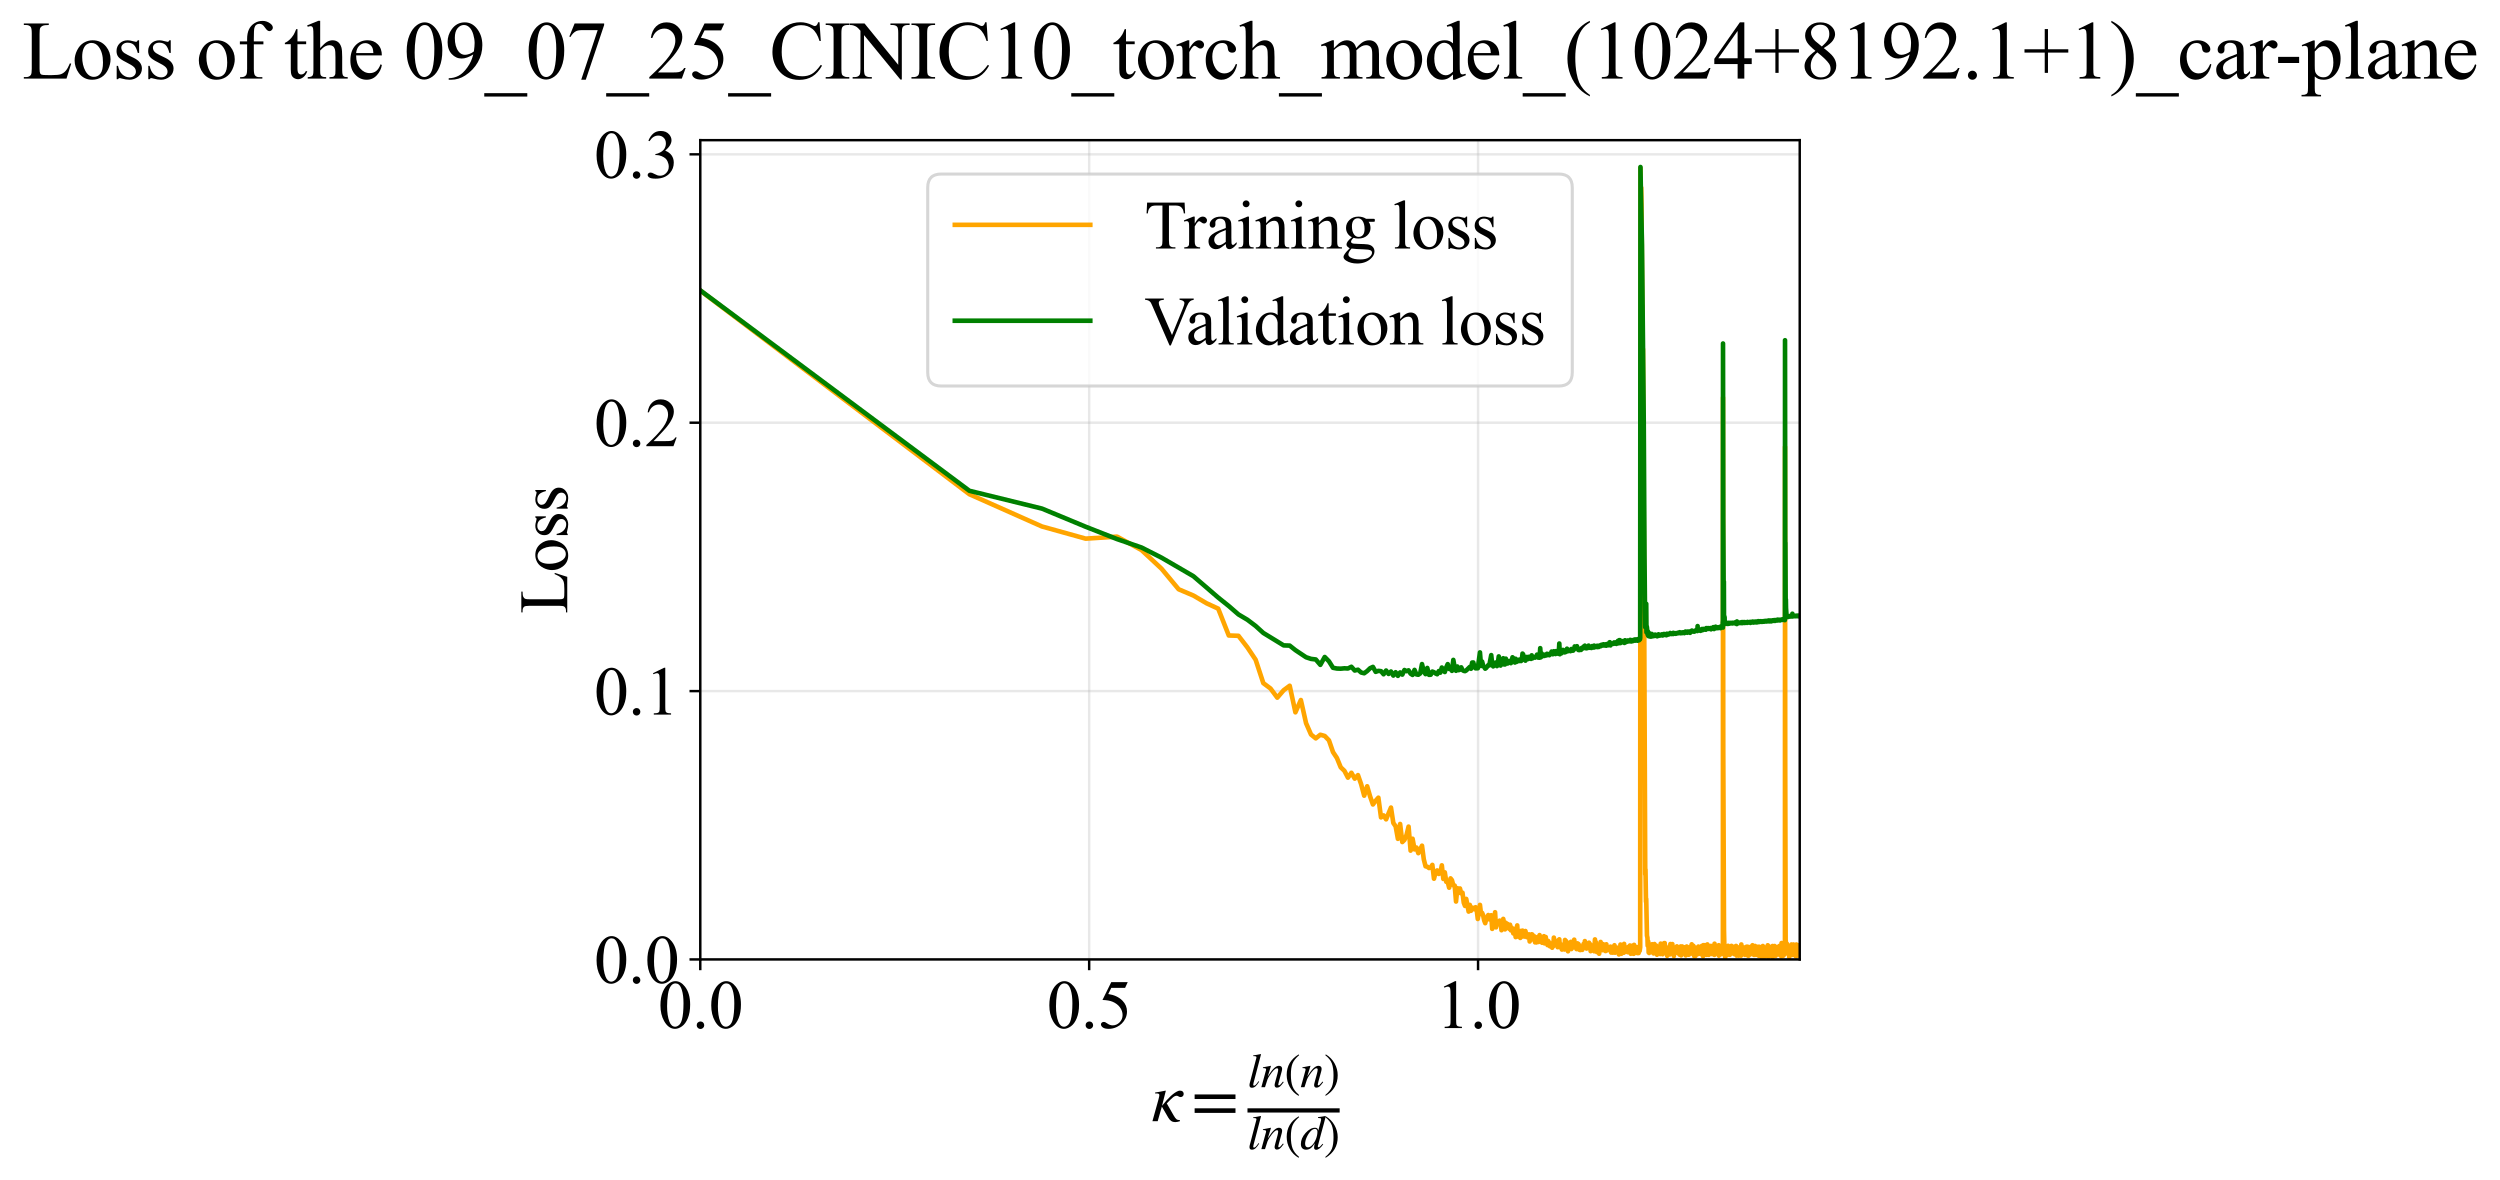 <?xml version="1.0" encoding="utf-8" standalone="no"?>
<!DOCTYPE svg PUBLIC "-//W3C//DTD SVG 1.1//EN"
  "http://www.w3.org/Graphics/SVG/1.1/DTD/svg11.dtd">
<svg xmlns:xlink="http://www.w3.org/1999/xlink" width="812.035pt" height="383.266pt" viewBox="0 0 812.035 383.266" xmlns="http://www.w3.org/2000/svg" version="1.1">
 <defs>
  <style type="text/css">*{stroke-linejoin: round; stroke-linecap: butt}</style>
 </defs>
 <g id="figure_1">
  <g id="patch_1">
   <path d="M 0 383.266 
L 812.035 383.266 
L 812.035 0 
L 0 0 
z
" style="fill: #ffffff"/>
  </g>
  <g id="axes_1">
   <g id="patch_2">
    <path d="M 227.457 311.644 
L 584.577 311.644 
L 584.577 45.532 
L 227.457 45.532 
z
" style="fill: #ffffff"/>
   </g>
   <g id="matplotlib.axis_1">
    <g id="xtick_1">
     <g id="line2d_1">
      <path d="M 227.457 311.644 
L 227.457 45.532 
" clip-path="url(#pc208d8d769)" style="fill: none; stroke: #b0b0b0; stroke-opacity: 0.3; stroke-width: 0.8; stroke-linecap: square"/>
     </g>
     <g id="line2d_2">
      <defs>
       <path id="m1dfb0c8b7f" d="M 0 0 
L 0 3.5 
" style="stroke: #000000; stroke-width: 0.8"/>
      </defs>
      <g>
       <use xlink:href="#m1dfb0c8b7f" x="227.457" y="311.644" style="stroke: #000000; stroke-width: 0.8"/>
      </g>
     </g>
     <g id="text_1">
      <!-- 0.0 -->
      <g transform="translate(213.707 333.92) scale(0.22 -0.22)">
       <defs>
        <path id="TimesNewRomanPSMT-30" d="M 231 2094 
Q 231 2819 450 3342 
Q 669 3866 1031 4122 
Q 1313 4325 1613 4325 
Q 2100 4325 2488 3828 
Q 2972 3213 2972 2159 
Q 2972 1422 2759 906 
Q 2547 391 2217 158 
Q 1888 -75 1581 -75 
Q 975 -75 572 641 
Q 231 1244 231 2094 
z
M 844 2016 
Q 844 1141 1059 588 
Q 1238 122 1591 122 
Q 1759 122 1940 273 
Q 2122 425 2216 781 
Q 2359 1319 2359 2297 
Q 2359 3022 2209 3506 
Q 2097 3866 1919 4016 
Q 1791 4119 1609 4119 
Q 1397 4119 1231 3928 
Q 1006 3669 925 3112 
Q 844 2556 844 2016 
z
" transform="scale(0.016)"/>
        <path id="TimesNewRomanPSMT-2e" d="M 800 606 
Q 947 606 1047 504 
Q 1147 403 1147 259 
Q 1147 116 1045 14 
Q 944 -88 800 -88 
Q 656 -88 554 14 
Q 453 116 453 259 
Q 453 406 554 506 
Q 656 606 800 606 
z
" transform="scale(0.016)"/>
       </defs>
       <use xlink:href="#TimesNewRomanPSMT-30"/>
       <use xlink:href="#TimesNewRomanPSMT-2e" transform="translate(50 0)"/>
       <use xlink:href="#TimesNewRomanPSMT-30" transform="translate(75 0)"/>
      </g>
     </g>
    </g>
    <g id="xtick_2">
     <g id="line2d_3">
      <path d="M 353.776 311.644 
L 353.776 45.532 
" clip-path="url(#pc208d8d769)" style="fill: none; stroke: #b0b0b0; stroke-opacity: 0.3; stroke-width: 0.8; stroke-linecap: square"/>
     </g>
     <g id="line2d_4">
      <g>
       <use xlink:href="#m1dfb0c8b7f" x="353.776" y="311.644" style="stroke: #000000; stroke-width: 0.8"/>
      </g>
     </g>
     <g id="text_2">
      <!-- 0.5 -->
      <g transform="translate(340.026 333.92) scale(0.22 -0.22)">
       <defs>
        <path id="TimesNewRomanPSMT-35" d="M 2778 4238 
L 2534 3706 
L 1259 3706 
L 981 3138 
Q 1809 3016 2294 2522 
Q 2709 2097 2709 1522 
Q 2709 1188 2573 903 
Q 2438 619 2231 419 
Q 2025 219 1772 97 
Q 1413 -75 1034 -75 
Q 653 -75 479 54 
Q 306 184 306 341 
Q 306 428 378 495 
Q 450 563 559 563 
Q 641 563 702 538 
Q 763 513 909 409 
Q 1144 247 1384 247 
Q 1750 247 2026 523 
Q 2303 800 2303 1197 
Q 2303 1581 2056 1914 
Q 1809 2247 1375 2428 
Q 1034 2569 447 2591 
L 1259 4238 
L 2778 4238 
z
" transform="scale(0.016)"/>
       </defs>
       <use xlink:href="#TimesNewRomanPSMT-30"/>
       <use xlink:href="#TimesNewRomanPSMT-2e" transform="translate(50 0)"/>
       <use xlink:href="#TimesNewRomanPSMT-35" transform="translate(75 0)"/>
      </g>
     </g>
    </g>
    <g id="xtick_3">
     <g id="line2d_5">
      <path d="M 480.094 311.644 
L 480.094 45.532 
" clip-path="url(#pc208d8d769)" style="fill: none; stroke: #b0b0b0; stroke-opacity: 0.3; stroke-width: 0.8; stroke-linecap: square"/>
     </g>
     <g id="line2d_6">
      <g>
       <use xlink:href="#m1dfb0c8b7f" x="480.094" y="311.644" style="stroke: #000000; stroke-width: 0.8"/>
      </g>
     </g>
     <g id="text_3">
      <!-- 1.0 -->
      <g transform="translate(466.344 333.92) scale(0.22 -0.22)">
       <defs>
        <path id="TimesNewRomanPSMT-31" d="M 750 3822 
L 1781 4325 
L 1884 4325 
L 1884 747 
Q 1884 391 1914 303 
Q 1944 216 2037 169 
Q 2131 122 2419 116 
L 2419 0 
L 825 0 
L 825 116 
Q 1125 122 1212 167 
Q 1300 213 1334 289 
Q 1369 366 1369 747 
L 1369 3034 
Q 1369 3497 1338 3628 
Q 1316 3728 1258 3775 
Q 1200 3822 1119 3822 
Q 1003 3822 797 3725 
L 750 3822 
z
" transform="scale(0.016)"/>
       </defs>
       <use xlink:href="#TimesNewRomanPSMT-31"/>
       <use xlink:href="#TimesNewRomanPSMT-2e" transform="translate(50 0)"/>
       <use xlink:href="#TimesNewRomanPSMT-30" transform="translate(75 0)"/>
      </g>
     </g>
    </g>
    <g id="text_4">
     <!-- $\kappa  = \frac{ln(n)}{ln(d)}$ -->
     <g transform="translate(374.007 364.186) scale(0.22 -0.22)">
      <defs>
       <path id="STIXGeneral-Italic-3ba" d="M 979 1440 
L 998 1446 
Q 1850 2541 2464 2790 
Q 2547 2822 2630 2822 
Q 2797 2822 2886 2736 
Q 2976 2650 2976 2522 
Q 2976 2387 2893 2307 
Q 2810 2227 2682 2227 
Q 2605 2227 2502 2288 
Q 2400 2349 2336 2349 
Q 2170 2349 1990 2205 
Q 1811 2061 1414 1645 
L 2042 544 
Q 2202 262 2310 182 
Q 2419 102 2624 102 
L 2624 0 
Q 2374 -83 2182 -83 
Q 1786 -83 1555 326 
L 960 1350 
L 576 0 
L 90 0 
L 640 1978 
Q 730 2317 730 2406 
Q 730 2560 518 2560 
L 339 2560 
L 339 2650 
Q 678 2694 1306 2822 
L 1325 2803 
L 979 1440 
z
" transform="scale(0.016)"/>
       <path id="STIXGeneral-Regular-3d" d="M 4077 2048 
L 307 2048 
L 307 2470 
L 4077 2470 
L 4077 2048 
z
M 4077 768 
L 307 768 
L 307 1190 
L 4077 1190 
L 4077 768 
z
" transform="scale(0.016)"/>
       <path id="STIXGeneral-Italic-6c" d="M 1786 4339 
L 806 595 
Q 755 410 755 320 
Q 755 205 864 205 
Q 1037 205 1293 570 
L 1453 794 
L 1542 730 
Q 1254 275 1046 102 
Q 838 -70 576 -70 
Q 262 -70 262 288 
Q 262 397 288 480 
L 1165 3834 
Q 1184 3898 1184 3955 
Q 1184 4096 870 4096 
L 755 4096 
L 755 4198 
Q 1203 4250 1747 4371 
L 1786 4339 
z
" transform="scale(0.016)"/>
       <path id="STIXGeneral-Italic-6e" d="M 2944 749 
L 3034 666 
Q 2707 218 2534 80 
Q 2362 -58 2138 -58 
Q 2010 -58 1923 28 
Q 1837 115 1837 288 
Q 1837 390 1939 768 
L 2221 1805 
Q 2310 2150 2310 2310 
Q 2310 2496 2157 2496 
Q 1971 2496 1750 2275 
Q 1530 2054 1210 1587 
Q 998 1274 899 1024 
Q 800 774 570 0 
L 90 0 
L 704 2240 
Q 717 2304 717 2349 
Q 717 2445 630 2480 
Q 544 2515 301 2522 
L 301 2624 
Q 550 2675 857 2729 
Q 1165 2784 1338 2822 
L 1363 2810 
L 934 1414 
Q 1408 2170 1753 2496 
Q 2099 2822 2413 2822 
Q 2611 2822 2720 2716 
Q 2829 2611 2829 2432 
Q 2829 2272 2765 2048 
L 2406 749 
Q 2317 429 2317 358 
Q 2317 243 2419 243 
Q 2541 243 2810 582 
Q 2854 634 2944 749 
z
" transform="scale(0.016)"/>
       <path id="STIXGeneral-Regular-28" d="M 1946 -1030 
L 1869 -1133 
Q 1126 -710 716 32 
Q 307 774 307 1613 
Q 307 3386 1888 4326 
L 1946 4224 
Q 1293 3667 1075 3126 
Q 858 2586 858 1632 
Q 858 685 1082 96 
Q 1306 -493 1946 -1030 
z
" transform="scale(0.016)"/>
       <path id="STIXGeneral-Regular-29" d="M 186 4224 
L 262 4326 
Q 992 3891 1408 3148 
Q 1824 2406 1824 1581 
Q 1824 -166 243 -1133 
L 186 -1030 
Q 845 -486 1059 54 
Q 1274 595 1274 1562 
Q 1274 2534 1059 3120 
Q 845 3706 186 4224 
z
" transform="scale(0.016)"/>
       <path id="STIXGeneral-Italic-64" d="M 3334 4371 
L 3373 4333 
L 3123 3360 
L 2739 1958 
Q 2323 429 2323 384 
Q 2323 256 2438 256 
Q 2522 256 2614 336 
Q 2707 416 2963 710 
L 3040 646 
Q 2547 -83 2099 -83 
Q 1978 -83 1907 -6 
Q 1837 70 1837 205 
Q 1837 397 1920 774 
Q 1645 307 1379 118 
Q 1114 -70 781 -70 
Q 461 -70 278 125 
Q 96 320 96 678 
Q 96 1440 713 2131 
Q 1331 2822 1965 2822 
Q 2163 2822 2256 2732 
Q 2349 2643 2381 2451 
L 2387 2451 
L 2675 3494 
Q 2765 3808 2765 3949 
Q 2765 4051 2694 4076 
Q 2624 4102 2355 4115 
L 2355 4224 
Q 2848 4269 3334 4371 
z
M 2278 2310 
Q 2278 2477 2185 2576 
Q 2093 2675 1978 2675 
Q 1677 2675 1395 2381 
Q 1075 2042 864 1571 
Q 653 1101 653 704 
Q 653 486 752 361 
Q 851 237 1024 237 
Q 1312 237 1606 550 
Q 1901 864 2089 1350 
Q 2278 1837 2278 2310 
z
" transform="scale(0.016)"/>
      </defs>
      <use xlink:href="#STIXGeneral-Italic-3ba" transform="translate(0 0.003)"/>
      <use xlink:href="#STIXGeneral-Regular-3d" transform="translate(58.84 0.003)"/>
      <use xlink:href="#STIXGeneral-Italic-6c" transform="translate(141.78 50.192) scale(0.7)"/>
      <use xlink:href="#STIXGeneral-Italic-6e" transform="translate(161.24 50.192) scale(0.7)"/>
      <use xlink:href="#STIXGeneral-Regular-28" transform="translate(196.24 50.192) scale(0.7)"/>
      <use xlink:href="#STIXGeneral-Italic-6e" transform="translate(219.55 50.192) scale(0.7)"/>
      <use xlink:href="#STIXGeneral-Regular-29" transform="translate(254.55 50.192) scale(0.7)"/>
      <use xlink:href="#STIXGeneral-Italic-6c" transform="translate(141.78 -41.258) scale(0.7)"/>
      <use xlink:href="#STIXGeneral-Italic-6e" transform="translate(161.24 -41.258) scale(0.7)"/>
      <use xlink:href="#STIXGeneral-Regular-28" transform="translate(196.24 -41.258) scale(0.7)"/>
      <use xlink:href="#STIXGeneral-Italic-64" transform="translate(219.55 -41.258) scale(0.7)"/>
      <use xlink:href="#STIXGeneral-Regular-29" transform="translate(254.55 -41.258) scale(0.7)"/>
      <path d="M 141.78 12.8 
L 141.78 19.05 
L 277.86 19.05 
L 277.86 12.8 
L 141.78 12.8 
z
"/>
     </g>
    </g>
   </g>
   <g id="matplotlib.axis_2">
    <g id="ytick_1">
     <g id="line2d_7">
      <path d="M 227.457 311.644 
L 584.577 311.644 
" clip-path="url(#pc208d8d769)" style="fill: none; stroke: #b0b0b0; stroke-opacity: 0.3; stroke-width: 0.8; stroke-linecap: square"/>
     </g>
     <g id="line2d_8">
      <defs>
       <path id="m28bf719222" d="M 0 0 
L -3.5 0 
" style="stroke: #000000; stroke-width: 0.8"/>
      </defs>
      <g>
       <use xlink:href="#m28bf719222" x="227.457" y="311.644" style="stroke: #000000; stroke-width: 0.8"/>
      </g>
     </g>
     <g id="text_5">
      <!-- 0.0 -->
      <g transform="translate(192.957 319.282) scale(0.22 -0.22)">
       <use xlink:href="#TimesNewRomanPSMT-30"/>
       <use xlink:href="#TimesNewRomanPSMT-2e" transform="translate(50 0)"/>
       <use xlink:href="#TimesNewRomanPSMT-30" transform="translate(75 0)"/>
      </g>
     </g>
    </g>
    <g id="ytick_2">
     <g id="line2d_9">
      <path d="M 227.457 224.472 
L 584.577 224.472 
" clip-path="url(#pc208d8d769)" style="fill: none; stroke: #b0b0b0; stroke-opacity: 0.3; stroke-width: 0.8; stroke-linecap: square"/>
     </g>
     <g id="line2d_10">
      <g>
       <use xlink:href="#m28bf719222" x="227.457" y="224.472" style="stroke: #000000; stroke-width: 0.8"/>
      </g>
     </g>
     <g id="text_6">
      <!-- 0.1 -->
      <g transform="translate(192.957 232.11) scale(0.22 -0.22)">
       <use xlink:href="#TimesNewRomanPSMT-30"/>
       <use xlink:href="#TimesNewRomanPSMT-2e" transform="translate(50 0)"/>
       <use xlink:href="#TimesNewRomanPSMT-31" transform="translate(75 0)"/>
      </g>
     </g>
    </g>
    <g id="ytick_3">
     <g id="line2d_11">
      <path d="M 227.457 137.3 
L 584.577 137.3 
" clip-path="url(#pc208d8d769)" style="fill: none; stroke: #b0b0b0; stroke-opacity: 0.3; stroke-width: 0.8; stroke-linecap: square"/>
     </g>
     <g id="line2d_12">
      <g>
       <use xlink:href="#m28bf719222" x="227.457" y="137.3" style="stroke: #000000; stroke-width: 0.8"/>
      </g>
     </g>
     <g id="text_7">
      <!-- 0.2 -->
      <g transform="translate(192.957 144.939) scale(0.22 -0.22)">
       <defs>
        <path id="TimesNewRomanPSMT-32" d="M 2934 816 
L 2638 0 
L 138 0 
L 138 116 
Q 1241 1122 1691 1759 
Q 2141 2397 2141 2925 
Q 2141 3328 1894 3587 
Q 1647 3847 1303 3847 
Q 991 3847 742 3664 
Q 494 3481 375 3128 
L 259 3128 
Q 338 3706 661 4015 
Q 984 4325 1469 4325 
Q 1984 4325 2329 3994 
Q 2675 3663 2675 3213 
Q 2675 2891 2525 2569 
Q 2294 2063 1775 1497 
Q 997 647 803 472 
L 1909 472 
Q 2247 472 2383 497 
Q 2519 522 2628 598 
Q 2738 675 2819 816 
L 2934 816 
z
" transform="scale(0.016)"/>
       </defs>
       <use xlink:href="#TimesNewRomanPSMT-30"/>
       <use xlink:href="#TimesNewRomanPSMT-2e" transform="translate(50 0)"/>
       <use xlink:href="#TimesNewRomanPSMT-32" transform="translate(75 0)"/>
      </g>
     </g>
    </g>
    <g id="ytick_4">
     <g id="line2d_13">
      <path d="M 227.457 50.129 
L 584.577 50.129 
" clip-path="url(#pc208d8d769)" style="fill: none; stroke: #b0b0b0; stroke-opacity: 0.3; stroke-width: 0.8; stroke-linecap: square"/>
     </g>
     <g id="line2d_14">
      <g>
       <use xlink:href="#m28bf719222" x="227.457" y="50.129" style="stroke: #000000; stroke-width: 0.8"/>
      </g>
     </g>
     <g id="text_8">
      <!-- 0.3 -->
      <g transform="translate(192.957 57.767) scale(0.22 -0.22)">
       <defs>
        <path id="TimesNewRomanPSMT-33" d="M 325 3431 
Q 506 3859 782 4092 
Q 1059 4325 1472 4325 
Q 1981 4325 2253 3994 
Q 2459 3747 2459 3466 
Q 2459 3003 1878 2509 
Q 2269 2356 2469 2072 
Q 2669 1788 2669 1403 
Q 2669 853 2319 450 
Q 1863 -75 997 -75 
Q 569 -75 414 31 
Q 259 138 259 259 
Q 259 350 332 419 
Q 406 488 509 488 
Q 588 488 669 463 
Q 722 447 909 348 
Q 1097 250 1169 231 
Q 1284 197 1416 197 
Q 1734 197 1970 444 
Q 2206 691 2206 1028 
Q 2206 1275 2097 1509 
Q 2016 1684 1919 1775 
Q 1784 1900 1550 2001 
Q 1316 2103 1072 2103 
L 972 2103 
L 972 2197 
Q 1219 2228 1467 2375 
Q 1716 2522 1828 2728 
Q 1941 2934 1941 3181 
Q 1941 3503 1739 3701 
Q 1538 3900 1238 3900 
Q 753 3900 428 3381 
L 325 3431 
z
" transform="scale(0.016)"/>
       </defs>
       <use xlink:href="#TimesNewRomanPSMT-30"/>
       <use xlink:href="#TimesNewRomanPSMT-2e" transform="translate(50 0)"/>
       <use xlink:href="#TimesNewRomanPSMT-33" transform="translate(75 0)"/>
      </g>
     </g>
    </g>
    <g id="text_9">
     <!-- Loss -->
     <g transform="translate(184.251 199.369) rotate(-90) scale(0.22 -0.22)">
      <defs>
       <path id="TimesNewRomanPSMT-4c" d="M 3669 1172 
L 3772 1150 
L 3409 0 
L 128 0 
L 128 116 
L 288 116 
Q 556 116 672 291 
Q 738 391 738 753 
L 738 3488 
Q 738 3884 650 3984 
Q 528 4122 288 4122 
L 128 4122 
L 128 4238 
L 2047 4238 
L 2047 4122 
Q 1709 4125 1573 4059 
Q 1438 3994 1388 3894 
Q 1338 3794 1338 3416 
L 1338 753 
Q 1338 494 1388 397 
Q 1425 331 1503 300 
Q 1581 269 1991 269 
L 2300 269 
Q 2788 269 2984 341 
Q 3181 413 3343 595 
Q 3506 778 3669 1172 
z
" transform="scale(0.016)"/>
       <path id="TimesNewRomanPSMT-6f" d="M 1600 2947 
Q 2250 2947 2644 2453 
Q 2978 2031 2978 1484 
Q 2978 1100 2793 706 
Q 2609 313 2286 112 
Q 1963 -88 1566 -88 
Q 919 -88 538 428 
Q 216 863 216 1403 
Q 216 1797 411 2186 
Q 606 2575 925 2761 
Q 1244 2947 1600 2947 
z
M 1503 2744 
Q 1338 2744 1170 2645 
Q 1003 2547 900 2300 
Q 797 2053 797 1666 
Q 797 1041 1045 587 
Q 1294 134 1700 134 
Q 2003 134 2200 384 
Q 2397 634 2397 1244 
Q 2397 2006 2069 2444 
Q 1847 2744 1503 2744 
z
" transform="scale(0.016)"/>
       <path id="TimesNewRomanPSMT-73" d="M 2050 2947 
L 2050 1972 
L 1947 1972 
Q 1828 2431 1642 2597 
Q 1456 2763 1169 2763 
Q 950 2763 815 2647 
Q 681 2531 681 2391 
Q 681 2216 781 2091 
Q 878 1963 1175 1819 
L 1631 1597 
Q 2266 1288 2266 781 
Q 2266 391 1970 151 
Q 1675 -88 1309 -88 
Q 1047 -88 709 6 
Q 606 38 541 38 
Q 469 38 428 -44 
L 325 -44 
L 325 978 
L 428 978 
Q 516 541 762 319 
Q 1009 97 1316 97 
Q 1531 97 1667 223 
Q 1803 350 1803 528 
Q 1803 744 1651 891 
Q 1500 1038 1047 1263 
Q 594 1488 453 1669 
Q 313 1847 313 2119 
Q 313 2472 555 2709 
Q 797 2947 1181 2947 
Q 1350 2947 1591 2875 
Q 1750 2828 1803 2828 
Q 1853 2828 1881 2850 
Q 1909 2872 1947 2947 
L 2050 2947 
z
" transform="scale(0.016)"/>
      </defs>
      <use xlink:href="#TimesNewRomanPSMT-4c"/>
      <use xlink:href="#TimesNewRomanPSMT-6f" transform="translate(61.084 0)"/>
      <use xlink:href="#TimesNewRomanPSMT-73" transform="translate(111.084 0)"/>
      <use xlink:href="#TimesNewRomanPSMT-73" transform="translate(150 0)"/>
     </g>
    </g>
   </g>
   <g id="line2d_15">
    <path d="M 227.457 94.396 
L 314.872 160.533 
L 338.441 171.01 
L 352.636 174.961 
L 362.827 174.305 
L 370.782 178.67 
L 377.308 184.75 
L 382.841 191.405 
L 387.643 193.446 
L 391.886 195.944 
L 395.686 197.696 
L 399.127 206.417 
L 402.271 206.521 
L 405.166 210.282 
L 407.847 214.296 
L 410.344 221.891 
L 412.681 223.636 
L 414.878 226.608 
L 416.949 224.194 
L 418.909 222.742 
L 420.769 231.368 
L 422.539 227.385 
L 424.227 234.894 
L 425.84 238.585 
L 427.384 239.831 
L 428.866 238.655 
L 430.29 239.051 
L 431.66 240.469 
L 432.981 244.291 
L 434.256 246.225 
L 435.487 249.235 
L 436.678 250.365 
L 437.832 252.588 
L 438.95 251.011 
L 440.035 252.916 
L 441.088 251.769 
L 442.112 254.71 
L 443.108 258.447 
L 444.077 255.399 
L 445.022 258.678 
L 445.942 261.305 
L 446.84 260.084 
L 447.716 259.1 
L 448.572 265.501 
L 449.408 264.855 
L 450.225 266.131 
L 451.806 262.314 
L 452.572 267.31 
L 453.322 268.406 
L 454.057 272.463 
L 454.777 267.641 
L 455.484 273.503 
L 456.177 272.825 
L 456.857 271.215 
L 457.524 268.496 
L 458.18 276.292 
L 458.824 272.427 
L 459.457 275.898 
L 460.079 275.295 
L 460.69 277.12 
L 461.883 274.695 
L 462.466 279.119 
L 463.039 281.387 
L 463.603 281.527 
L 464.159 281.95 
L 464.706 281.796 
L 465.245 280.927 
L 465.776 285.412 
L 466.3 283.354 
L 466.816 282.726 
L 467.325 283.87 
L 467.827 283.598 
L 468.323 281.073 
L 468.811 285.489 
L 469.293 283.349 
L 469.769 286.425 
L 470.239 286.454 
L 470.702 288.335 
L 471.16 285.31 
L 471.613 285.891 
L 472.059 287.573 
L 472.501 287.644 
L 472.937 292.83 
L 473.367 288.482 
L 473.793 290.022 
L 474.214 288.587 
L 474.63 290.185 
L 475.041 289.97 
L 475.448 293.213 
L 475.851 294.251 
L 476.248 291.98 
L 477.031 296.09 
L 477.417 293.923 
L 477.798 295.837 
L 478.175 294.803 
L 478.549 294.91 
L 478.918 295.355 
L 479.284 294.679 
L 479.647 295.494 
L 480.005 298.491 
L 480.712 293.922 
L 481.061 296.89 
L 481.406 296.515 
L 481.748 297.311 
L 482.087 298.989 
L 482.422 299.861 
L 482.755 298.53 
L 483.411 297.218 
L 483.735 298.623 
L 484.374 297.276 
L 484.689 301.713 
L 485.002 299.037 
L 485.311 301.084 
L 485.619 296.306 
L 485.924 301.214 
L 486.226 299.586 
L 486.525 300.263 
L 486.823 299.793 
L 487.118 299.024 
L 487.41 299.29 
L 487.7 302.148 
L 488.274 298.47 
L 488.557 299.841 
L 488.839 301.876 
L 489.118 299.748 
L 489.395 300.799 
L 489.669 300.116 
L 490.213 301.687 
L 490.482 300.364 
L 490.749 302.192 
L 491.014 301.304 
L 491.277 301.874 
L 491.538 303.175 
L 491.797 301.739 
L 492.054 302.676 
L 492.31 304.382 
L 492.564 301.872 
L 492.816 300.583 
L 493.066 304.224 
L 493.315 304.243 
L 493.562 303.783 
L 493.807 304.658 
L 494.051 302.372 
L 494.293 304.254 
L 494.533 302.271 
L 495.009 304.187 
L 495.245 304.207 
L 495.479 302.41 
L 495.943 304.401 
L 496.173 304.074 
L 496.401 304.27 
L 496.628 303.481 
L 496.854 305.806 
L 497.078 305.098 
L 497.301 304.976 
L 497.522 303.459 
L 497.742 303.567 
L 497.961 305.18 
L 498.179 304.964 
L 498.395 304.15 
L 498.61 306.089 
L 498.823 304.841 
L 499.036 306.122 
L 499.457 304.363 
L 499.666 305.977 
L 499.873 305.874 
L 500.079 303.733 
L 500.285 305.585 
L 500.489 305.915 
L 500.692 305.06 
L 500.894 306.225 
L 501.094 305.729 
L 501.294 304.461 
L 501.492 304.088 
L 501.69 306.423 
L 502.082 304.367 
L 502.276 306.187 
L 502.469 305.869 
L 502.661 306.981 
L 502.853 305.618 
L 503.232 306.287 
L 503.42 307.37 
L 503.608 306.514 
L 503.794 306.43 
L 503.979 307.468 
L 504.164 307.841 
L 504.347 307.258 
L 504.53 307.335 
L 504.712 304.554 
L 504.892 306.898 
L 505.072 306.833 
L 505.429 306.183 
L 505.607 307.129 
L 505.783 306.587 
L 505.959 307.668 
L 506.133 305.405 
L 506.307 305.638 
L 506.48 305.103 
L 506.653 307.169 
L 506.824 307.736 
L 506.995 306.721 
L 507.165 307.282 
L 507.334 308.432 
L 507.669 307.508 
L 508.002 307.095 
L 508.167 308.411 
L 508.332 305.308 
L 508.495 308.028 
L 508.658 305.642 
L 508.982 307.921 
L 509.303 308.994 
L 509.463 306.253 
L 509.621 306.568 
L 509.78 307.835 
L 509.937 306.761 
L 510.094 306.844 
L 510.25 305.917 
L 510.405 308.263 
L 510.56 306.906 
L 510.714 307.624 
L 510.867 305.976 
L 511.02 307.736 
L 511.172 307.136 
L 511.324 305.218 
L 511.625 307.748 
L 511.774 307.053 
L 512.072 308.275 
L 512.219 307.643 
L 512.367 306.409 
L 512.513 307.775 
L 512.659 306.582 
L 512.805 306.789 
L 512.95 308.477 
L 513.094 307.994 
L 513.238 308.583 
L 513.381 308.572 
L 513.523 307.644 
L 513.807 308.32 
L 513.948 308.522 
L 514.367 306.603 
L 514.644 307.55 
L 514.782 305.678 
L 515.056 307.724 
L 515.192 307.672 
L 515.328 308.105 
L 515.463 307.214 
L 515.598 307.723 
L 515.732 307.706 
L 515.866 307.208 
L 515.999 307.188 
L 516.132 306.2 
L 516.264 307.943 
L 516.396 307.728 
L 516.527 306.705 
L 516.658 308.948 
L 516.918 307.427 
L 517.177 308.469 
L 517.305 307.263 
L 517.433 308.763 
L 517.561 307.541 
L 517.688 307.513 
L 517.815 308.983 
L 518.067 305.129 
L 518.192 307.82 
L 518.317 305.92 
L 518.442 306.632 
L 518.69 309.248 
L 518.813 307.687 
L 518.936 309.282 
L 519.058 308.115 
L 519.18 308.332 
L 519.302 306.887 
L 519.423 309.79 
L 519.665 307.64 
L 519.785 307.841 
L 519.904 305.952 
L 520.142 308.38 
L 520.261 308.111 
L 520.497 308.624 
L 520.731 306.678 
L 520.848 306.91 
L 520.964 307.926 
L 521.195 307.671 
L 521.31 307.669 
L 521.425 308.893 
L 521.54 308.909 
L 521.654 308.63 
L 521.767 306.721 
L 521.881 307.922 
L 521.994 307.91 
L 522.106 308.67 
L 522.219 307.687 
L 522.553 308.412 
L 522.775 307.919 
L 522.885 308.408 
L 522.995 308.214 
L 523.105 307.473 
L 523.214 307.716 
L 523.323 309.418 
L 523.54 308.168 
L 523.648 308.223 
L 523.755 309.437 
L 523.97 307.509 
L 524.076 307.486 
L 524.183 309.412 
L 524.289 308.713 
L 524.395 307.03 
L 524.605 309.446 
L 524.919 307.996 
L 525.023 307.763 
L 525.126 308.961 
L 525.23 307.814 
L 525.436 308.001 
L 525.538 309.183 
L 525.64 308.48 
L 525.844 310.015 
L 526.046 307.752 
L 526.248 308.498 
L 526.348 306.795 
L 526.448 309.344 
L 526.548 308.999 
L 526.647 309.792 
L 526.845 307.783 
L 527.042 309.234 
L 527.14 309.497 
L 527.238 309.005 
L 527.433 309.461 
L 527.53 306.582 
L 527.723 309.247 
L 527.819 308.291 
L 527.915 308.781 
L 528.011 308.056 
L 528.107 308.297 
L 528.297 308.066 
L 528.486 308.539 
L 528.581 308.083 
L 528.675 309.278 
L 528.768 308.799 
L 528.862 307.59 
L 528.955 307.839 
L 529.048 309.291 
L 529.234 307.356 
L 529.326 308.081 
L 529.418 307.117 
L 529.51 309.295 
L 529.602 308.582 
L 529.693 309.797 
L 529.784 307.6 
L 529.875 308.582 
L 530.057 307.85 
L 530.237 308.584 
L 530.327 307.135 
L 530.506 309.791 
L 530.595 307.137 
L 530.684 309.796 
L 530.773 306.902 
L 530.95 308.833 
L 531.038 308.115 
L 531.126 309.089 
L 531.214 308.829 
L 531.388 308.125 
L 531.475 309.082 
L 531.562 308.837 
L 531.649 308.85 
L 531.735 307.635 
L 531.822 309.574 
L 531.908 308.835 
L 532.079 309.582 
L 532.165 309.091 
L 532.25 309.567 
L 532.504 307.648 
L 532.589 308.859 
L 532.757 307.696 
L 532.841 54.613 
L 532.925 68.277 
L 533.008 67.264 
L 533.091 60.977 
L 533.175 66.346 
L 533.423 99.142 
L 533.505 99.232 
L 533.587 119.451 
L 533.669 113.408 
L 533.995 185.763 
L 534.399 283.999 
L 534.479 282.463 
L 534.639 292.882 
L 534.718 291.978 
L 534.956 303.893 
L 535.114 304.575 
L 535.193 307.171 
L 535.271 307.004 
L 535.349 305.77 
L 535.428 306.484 
L 535.506 309.378 
L 535.583 307.045 
L 535.661 309.545 
L 535.816 307.603 
L 535.97 307.761 
L 536.123 309.101 
L 536.276 306.824 
L 536.352 308.844 
L 536.428 308.363 
L 536.58 308.4 
L 536.655 306.7 
L 536.731 307.719 
L 536.806 307.023 
L 536.881 309.485 
L 536.956 307.725 
L 537.03 308.27 
L 537.105 309.683 
L 537.179 309.167 
L 537.254 307.279 
L 537.328 308.272 
L 537.402 306.637 
L 537.476 308.36 
L 537.549 307.827 
L 537.623 309.111 
L 537.696 308.541 
L 537.843 308.355 
L 537.916 309.547 
L 537.989 307.154 
L 538.061 308.387 
L 538.134 307.91 
L 538.206 310.11 
L 538.278 307.662 
L 538.35 308.39 
L 538.422 308.908 
L 538.494 307.911 
L 538.566 309.612 
L 538.637 309.367 
L 538.709 309.362 
L 538.78 307.463 
L 538.922 308.664 
L 538.993 307.927 
L 539.134 308.679 
L 539.204 308.66 
L 539.275 309.89 
L 539.345 309.152 
L 539.415 306.502 
L 539.555 309.197 
L 539.694 308.471 
L 539.763 307.744 
L 539.832 308.969 
L 539.901 307.526 
L 540.039 309.944 
L 540.108 307.791 
L 540.176 308.977 
L 540.313 307.304 
L 540.381 309.231 
L 540.517 306.342 
L 540.653 308.518 
L 540.72 306.324 
L 540.788 309.003 
L 540.855 308.521 
L 540.922 308.763 
L 540.989 307.309 
L 541.123 308.527 
L 541.19 308.511 
L 541.323 309.001 
L 541.389 308.051 
L 541.521 310.457 
L 541.587 309.757 
L 541.719 308.048 
L 541.784 308.298 
L 541.85 309.028 
L 541.915 308.072 
L 541.98 308.536 
L 542.045 308.8 
L 542.175 308.547 
L 542.24 309.516 
L 542.305 307.833 
L 542.369 310.012 
L 542.562 306.637 
L 542.69 309.538 
L 542.754 308.327 
L 542.818 308.075 
L 542.882 308.824 
L 542.945 307.835 
L 543.009 308.091 
L 543.135 308.582 
L 543.198 306.653 
L 543.261 308.575 
L 543.324 308.332 
L 543.387 308.343 
L 543.512 309.062 
L 543.575 307.615 
L 543.699 310.529 
L 543.761 309.797 
L 543.823 308.575 
L 543.885 309.313 
L 543.947 309.556 
L 544.009 308.584 
L 544.071 309.315 
L 544.255 308.599 
L 544.377 308.821 
L 544.56 307.867 
L 544.62 309.077 
L 544.681 307.388 
L 544.741 309.331 
L 544.802 309.087 
L 544.922 308.844 
L 544.982 309.577 
L 545.162 308.611 
L 545.222 308.125 
L 545.281 309.095 
L 545.341 308.366 
L 545.4 308.113 
L 545.46 308.371 
L 545.519 310.073 
L 545.578 308.852 
L 545.637 308.612 
L 545.755 309.585 
L 545.931 307.41 
L 546.047 310.319 
L 546.222 307.65 
L 546.28 308.875 
L 546.338 308.151 
L 546.395 307.42 
L 546.453 309.6 
L 546.511 307.908 
L 546.568 309.121 
L 546.626 307.663 
L 546.74 309.353 
L 546.855 308.391 
L 546.968 309.6 
L 547.025 308.888 
L 547.082 309.357 
L 547.139 309.354 
L 547.195 309.603 
L 547.252 307.672 
L 547.308 309.108 
L 547.364 307.665 
L 547.42 308.88 
L 547.477 308.888 
L 547.533 310.33 
L 547.589 308.161 
L 547.644 308.403 
L 547.7 308.157 
L 547.756 308.642 
L 547.867 307.438 
L 548.088 309.593 
L 548.143 308.641 
L 548.198 309.859 
L 548.253 308.162 
L 548.308 309.37 
L 548.417 310.103 
L 548.527 308.168 
L 548.581 310.095 
L 548.635 308.885 
L 548.69 309.372 
L 548.852 307.928 
L 549.014 309.141 
L 549.067 308.894 
L 549.121 307.438 
L 549.174 307.442 
L 549.228 309.628 
L 549.281 308.905 
L 549.388 308.168 
L 549.441 308.657 
L 549.494 306.725 
L 549.547 309.141 
L 549.6 307.934 
L 549.811 309.867 
L 549.916 307.943 
L 549.968 309.88 
L 550.021 307.205 
L 550.073 309.155 
L 550.229 307.941 
L 550.333 310.604 
L 550.437 307.702 
L 550.488 309.637 
L 550.54 308.677 
L 550.643 309.395 
L 550.694 308.43 
L 550.745 310.478 
L 550.797 308.9 
L 550.848 308.416 
L 550.899 308.671 
L 550.95 308.663 
L 551.001 308.908 
L 551.052 308.677 
L 551.103 307.942 
L 551.153 309.16 
L 551.204 308.433 
L 551.254 308.672 
L 551.305 308.194 
L 551.456 309.87 
L 551.556 308.43 
L 551.607 309.884 
L 551.657 307.457 
L 551.707 308.436 
L 551.906 309.163 
L 552.005 308.194 
L 552.104 309.163 
L 552.153 308.925 
L 552.202 308.44 
L 552.252 309.405 
L 552.301 308.438 
L 552.497 309.896 
L 552.594 308.2 
L 552.74 309.892 
L 552.789 307.232 
L 552.837 309.172 
L 552.885 310.136 
L 552.934 309.171 
L 552.982 309.653 
L 553.126 308.202 
L 553.174 310.619 
L 553.222 308.932 
L 553.27 306.993 
L 553.318 309.415 
L 553.366 310.383 
L 553.461 308.931 
L 553.556 309.901 
L 553.792 306.997 
L 553.839 307.966 
L 553.98 309.417 
L 554.027 309.658 
L 554.074 307.24 
L 554.121 309.902 
L 554.168 308.449 
L 554.214 309.173 
L 554.261 309.908 
L 554.307 308.456 
L 554.354 310.147 
L 554.4 308.933 
L 554.493 308.696 
L 554.539 309.909 
L 554.585 306.759 
L 554.631 309.183 
L 554.677 309.906 
L 554.769 308.215 
L 554.907 309.667 
L 554.952 307.73 
L 554.998 308.941 
L 555.044 310.15 
L 555.089 308.94 
L 555.135 309.183 
L 555.18 307.977 
L 555.225 309.183 
L 555.271 309.669 
L 555.316 309.427 
L 555.406 307.732 
L 555.451 309.428 
L 555.496 307.732 
L 555.541 307.733 
L 555.631 309.67 
L 555.721 307.248 
L 555.854 309.672 
L 555.943 307.975 
L 555.988 308.704 
L 556.077 308.947 
L 556.121 308.464 
L 556.165 309.915 
L 556.253 309.431 
L 556.297 308.459 
L 556.385 308.466 
L 556.429 309.672 
L 556.473 309.189 
L 556.56 309.43 
L 556.604 308.706 
L 556.735 309.915 
L 556.778 307.736 
L 556.822 308.22 
L 556.865 310.159 
L 556.908 306.529 
L 556.952 308.464 
L 557.081 308.706 
L 557.124 308.467 
L 557.167 307.537 
L 557.21 308.222 
L 557.339 308.948 
L 557.381 309.189 
L 557.467 308.224 
L 557.509 309.191 
L 557.552 308.224 
L 557.594 307.983 
L 557.637 309.435 
L 557.722 308.952 
L 557.848 309.677 
L 557.933 308.711 
L 558.059 309.68 
L 558.268 307.016 
L 558.309 310.406 
L 558.393 309.68 
L 558.476 309.922 
L 558.517 308.229 
L 558.558 308.953 
L 558.6 308.229 
L 558.641 307.746 
L 558.765 309.924 
L 558.806 307.986 
L 558.888 308.715 
L 559.011 309.683 
L 559.133 308.471 
L 559.214 309.927 
L 559.255 309.443 
L 559.336 308.474 
L 559.376 309.443 
L 559.417 307.989 
L 559.538 309.199 
L 559.578 307.969 
L 559.618 309.639 
L 559.658 129.155 
L 559.739 243.73 
L 559.978 302.156 
L 560.097 307.62 
L 560.137 307.794 
L 560.177 308.624 
L 560.256 308.115 
L 560.374 311.041 
L 560.531 307.92 
L 560.57 308.872 
L 560.609 307.91 
L 560.648 308.407 
L 560.804 309.864 
L 560.921 307.703 
L 560.998 307.447 
L 561.075 309.637 
L 561.114 309.146 
L 561.153 309.39 
L 561.191 310.118 
L 561.23 309.637 
L 561.306 307.213 
L 561.345 309.153 
L 561.421 308.435 
L 561.46 308.917 
L 561.498 309.161 
L 561.536 307.462 
L 561.574 309.396 
L 561.612 309.883 
L 561.688 307.467 
L 561.726 308.673 
L 561.764 308.68 
L 561.84 307.472 
L 561.877 310.125 
L 561.953 308.927 
L 561.99 308.198 
L 562.066 308.206 
L 562.178 309.404 
L 562.253 308.685 
L 562.29 309.415 
L 562.328 308.444 
L 562.402 307.231 
L 562.514 309.173 
L 562.551 309.174 
L 562.625 309.659 
L 562.662 309.176 
L 562.699 309.181 
L 562.883 307.724 
L 563.066 309.423 
L 563.139 309.665 
L 563.176 307.971 
L 563.285 309.907 
L 563.321 309.666 
L 563.357 307.481 
L 563.43 308.937 
L 563.502 308.694 
L 563.61 309.663 
L 563.718 308.217 
L 563.754 309.673 
L 563.826 308.701 
L 563.862 308.463 
L 563.897 307.254 
L 563.933 309.911 
L 564.004 309.182 
L 564.04 309.185 
L 564.076 310.396 
L 564.147 309.179 
L 564.182 309.378 
L 564.218 308.937 
L 564.253 309.423 
L 564.288 309.908 
L 564.429 307.977 
L 564.465 309.915 
L 564.535 308.22 
L 564.57 308.44 
L 564.675 310.395 
L 564.71 309.672 
L 564.745 309.429 
L 564.78 310.399 
L 564.815 307.98 
L 564.919 308.22 
L 564.954 308.22 
L 565.092 309.188 
L 565.127 308.459 
L 565.162 308.706 
L 565.196 309.917 
L 565.23 309.912 
L 565.265 307.498 
L 565.334 310.159 
L 565.437 308.225 
L 565.471 308.949 
L 565.505 310.402 
L 565.573 308.71 
L 565.607 306.772 
L 565.676 307.984 
L 565.777 309.196 
L 565.744 307.738 
L 565.811 309.194 
L 565.879 308.469 
L 565.913 309.435 
L 565.981 308.951 
L 566.014 308.707 
L 566.082 309.68 
L 566.115 308.226 
L 566.182 308.469 
L 566.283 309.682 
L 566.316 308.468 
L 566.383 309.198 
L 566.483 307.743 
L 566.516 309.679 
L 566.616 309.194 
L 566.715 308.71 
L 566.782 310.165 
L 566.815 308.713 
L 566.847 309.198 
L 566.88 308.472 
L 566.913 308.957 
L 566.946 308.957 
L 566.979 309.925 
L 567.045 308.712 
L 567.077 309.2 
L 567.11 308.229 
L 567.143 308.231 
L 567.176 307.987 
L 567.273 309.926 
L 567.306 307.503 
L 567.371 309.198 
L 567.403 309.441 
L 567.436 307.503 
L 567.501 309.685 
L 567.565 308.472 
L 567.598 309.199 
L 567.63 309.2 
L 567.662 307.506 
L 567.726 307.988 
L 567.759 310.412 
L 567.823 308.231 
L 567.983 310.412 
L 568.047 308.475 
L 568.142 308.958 
L 568.206 310.168 
L 568.238 308.959 
L 568.333 308.475 
L 568.427 308.232 
L 568.459 309.931 
L 568.585 307.993 
L 568.616 309.929 
L 568.679 308.962 
L 568.71 307.506 
L 568.742 309.688 
L 568.773 307.75 
L 568.835 307.509 
L 568.929 309.688 
L 568.96 307.509 
L 569.022 308.478 
L 569.208 309.93 
L 569.239 307.026 
L 569.27 309.931 
L 569.331 307.752 
L 569.423 309.447 
L 569.454 308.477 
L 569.515 309.69 
L 569.546 308.478 
L 569.577 308.721 
L 569.607 309.932 
L 569.638 308.235 
L 569.668 308.722 
L 569.699 308.722 
L 569.729 310.175 
L 569.76 308.479 
L 569.79 307.511 
L 569.82 307.753 
L 569.972 310.173 
L 570.093 307.269 
L 570.123 309.932 
L 570.213 309.448 
L 570.273 308.723 
L 570.303 309.691 
L 570.363 309.208 
L 570.393 307.997 
L 570.482 308.722 
L 570.512 309.693 
L 570.572 308.724 
L 570.631 308.48 
L 570.661 309.692 
L 570.691 308.722 
L 570.75 310.176 
L 570.779 308.965 
L 570.809 309.934 
L 570.839 308.238 
L 570.898 309.207 
L 571.015 307.512 
L 571.133 309.209 
L 571.162 308.24 
L 571.191 309.45 
L 571.221 310.421 
L 571.25 309.935 
L 571.279 307.513 
L 571.308 310.419 
L 571.366 309.21 
L 571.425 307.515 
L 571.454 309.692 
L 571.541 308.483 
L 571.598 309.452 
L 571.627 307.999 
L 571.656 308.966 
L 571.743 307.999 
L 571.714 309.694 
L 571.772 308.725 
L 571.915 310.179 
L 571.944 307.757 
L 572.03 309.694 
L 572.172 308 
L 572.258 311.147 
L 572.315 309.694 
L 572.343 309.694 
L 572.371 308.242 
L 572.456 309.452 
L 572.484 309.694 
L 572.541 310.178 
L 572.597 307.274 
L 572.737 309.937 
L 572.766 308.968 
L 572.821 310.18 
L 572.849 310.422 
L 572.989 308.728 
L 573.017 310.907 
L 573.1 310.423 
L 573.211 307.759 
L 573.239 307.76 
L 573.349 310.422 
L 573.432 308.243 
L 573.487 308.728 
L 573.514 307.759 
L 573.542 309.696 
L 573.569 308.971 
L 573.596 308.97 
L 573.624 309.697 
L 573.651 308.244 
L 573.706 309.454 
L 573.733 308.002 
L 573.815 308.243 
L 573.896 310.182 
L 573.923 309.697 
L 574.005 308.003 
L 574.032 308.728 
L 574.113 309.698 
L 574.086 308.486 
L 574.14 308.729 
L 574.167 308.487 
L 574.194 307.035 
L 574.221 310.666 
L 574.248 309.455 
L 574.355 310.908 
L 574.301 309.214 
L 574.382 309.697 
L 574.435 307.276 
L 574.489 309.697 
L 574.542 308.003 
L 574.596 308.729 
L 574.755 310.424 
L 574.782 309.455 
L 574.808 307.762 
L 574.888 309.456 
L 574.993 308.245 
L 575.019 308.489 
L 575.046 308.246 
L 575.072 309.457 
L 575.177 309.214 
L 575.256 310.183 
L 575.282 307.762 
L 575.36 309.94 
L 575.386 310.183 
L 575.412 309.457 
L 575.49 309.941 
L 575.516 308.488 
L 575.646 309.941 
L 575.749 307.278 
L 575.775 310.91 
L 575.853 308.489 
L 575.93 309.941 
L 575.904 308.247 
L 575.955 309.699 
L 576.007 308.005 
L 576.083 308.731 
L 576.16 309.457 
L 576.186 308.005 
L 576.262 308.731 
L 576.287 308.731 
L 576.313 309.458 
L 576.364 308.489 
L 576.389 308.489 
L 576.414 307.279 
L 576.465 308.973 
L 576.49 309.7 
L 576.566 309.216 
L 576.591 309.215 
L 576.617 309.701 
L 576.642 308.974 
L 576.692 309.216 
L 576.717 307.521 
L 576.767 309.7 
L 576.793 310.427 
L 576.818 308.006 
L 576.843 309.459 
L 576.893 307.763 
L 576.943 308.974 
L 576.968 309.459 
L 577.018 309.217 
L 577.117 308.49 
L 577.167 309.458 
L 577.241 308.975 
L 577.266 308.732 
L 577.291 309.701 
L 577.365 308.974 
L 577.39 308.975 
L 577.464 308.248 
L 577.488 308.49 
L 577.513 309.943 
L 577.537 308.006 
L 577.587 309.702 
L 577.66 307.522 
L 577.709 308.733 
L 577.758 309.943 
L 577.807 308.975 
L 577.831 308.006 
L 577.88 308.975 
L 577.929 307.28 
L 577.953 309.702 
L 577.977 307.28 
L 578.05 308.249 
L 578.098 310.186 
L 578.122 308.975 
L 578.147 307.764 
L 578.171 309.218 
L 578.219 309.217 
L 578.243 308.975 
L 578.267 309.944 
L 578.291 308.007 
L 578.34 309.218 
L 578.412 309.702 
L 578.436 308.491 
L 578.46 310.186 
L 578.555 309.218 
L 578.603 310.67 
L 578.675 306.312 
L 578.793 309.46 
L 578.817 308.492 
L 578.841 310.187 
L 578.888 308.976 
L 578.912 309.46 
L 578.936 308.975 
L 578.959 307.765 
L 579.007 309.944 
L 579.03 309.945 
L 579.054 310.429 
L 579.077 309.46 
L 579.171 307.766 
L 579.195 308.492 
L 579.242 310.429 
L 579.265 307.523 
L 579.335 310.187 
L 579.429 308.25 
L 579.452 310.187 
L 579.522 308.976 
L 579.592 307.765 
L 579.615 309.944 
L 579.708 308.25 
L 579.754 309.46 
L 579.777 308.976 
L 579.8 145.163 
L 579.87 249.952 
L 580.008 307.291 
L 580.031 305.446 
L 580.099 306.441 
L 580.191 309.7 
L 580.282 309.405 
L 580.396 306.509 
L 580.441 309.422 
L 580.509 307.486 
L 580.577 309.187 
L 580.6 308.95 
L 580.69 307.252 
L 580.668 309.189 
L 580.713 308.221 
L 580.758 309.674 
L 580.803 307.978 
L 580.825 309.191 
L 580.892 307.501 
L 580.937 308.951 
L 580.96 308.711 
L 580.982 309.435 
L 581.004 308.953 
L 581.027 309.68 
L 581.094 308.958 
L 581.116 308.954 
L 581.138 307.984 
L 581.16 310.89 
L 581.183 309.438 
L 581.205 310.404 
L 581.249 308.952 
L 581.294 309.68 
L 581.316 308.469 
L 581.338 309.684 
L 581.404 309.683 
L 581.471 307.989 
L 581.537 308.959 
L 581.559 308.958 
L 581.581 308.715 
L 581.603 309.443 
L 581.647 309.201 
L 581.669 309.201 
L 581.691 308.718 
L 581.712 309.927 
L 581.756 309.441 
L 581.778 310.17 
L 581.844 308.958 
L 581.866 308.717 
L 581.887 306.779 
L 581.931 309.686 
L 581.975 308.477 
L 581.996 308.232 
L 582.018 310.17 
L 582.105 309.444 
L 582.148 308.234 
L 582.191 310.17 
L 582.213 308.715 
L 582.278 310.173 
L 582.321 309.446 
L 582.364 307.994 
L 582.407 309.688 
L 582.429 310.172 
L 582.45 309.447 
L 582.472 309.69 
L 582.536 306.783 
L 582.579 309.205 
L 582.621 309.205 
L 582.707 307.509 
L 582.664 309.931 
L 582.75 307.995 
L 582.771 309.935 
L 582.856 309.932 
L 582.92 307.994 
L 582.962 309.449 
L 583.004 309.69 
L 583.131 307.754 
L 583.299 309.933 
L 583.488 306.787 
L 583.341 310.661 
L 583.508 308.725 
L 583.529 309.936 
L 583.55 308.241 
L 583.613 309.452 
L 583.633 309.209 
L 583.654 309.937 
L 583.675 309.935 
L 583.696 310.421 
L 583.716 307.756 
L 583.799 307.757 
L 583.861 309.21 
L 583.903 307.514 
L 583.923 308.969 
L 583.964 308 
L 583.985 309.452 
L 584.006 309.21 
L 584.026 310.179 
L 584.047 307.031 
L 584.088 308.97 
L 584.129 307.274 
L 584.149 309.212 
L 584.17 308.243 
L 584.231 307.515 
L 584.272 310.422 
L 584.395 308.727 
L 584.456 308.726 
L 584.476 309.697 
L 584.557 308.727 
L 584.577 309.21 
L 584.577 309.21 
" clip-path="url(#pc208d8d769)" style="fill: none; stroke: #ffa500; stroke-width: 1.5; stroke-linecap: square"/>
   </g>
   <g id="line2d_16">
    <path d="M 227.457 94.311 
L 314.872 159.415 
L 338.441 165.2 
L 352.636 171.095 
L 362.827 175.103 
L 370.782 177.839 
L 377.308 181.159 
L 387.643 187.168 
L 395.686 194.094 
L 399.127 196.847 
L 402.271 199.578 
L 405.166 201.297 
L 407.847 203.322 
L 410.344 205.589 
L 416.949 209.633 
L 418.909 209.698 
L 420.769 211.175 
L 424.227 213.484 
L 425.84 214.015 
L 427.384 214.205 
L 428.866 215.95 
L 430.29 213.4 
L 431.66 214.796 
L 432.981 216.91 
L 434.256 217.148 
L 435.487 217.194 
L 436.678 217.077 
L 437.832 217.134 
L 438.95 216.58 
L 440.035 217.792 
L 441.088 217.53 
L 442.112 218.439 
L 443.108 218.681 
L 444.077 217.967 
L 445.022 217.05 
L 445.942 216.621 
L 446.84 218.22 
L 447.716 217.902 
L 448.572 218.003 
L 449.408 219.009 
L 450.225 217.795 
L 451.024 218.906 
L 451.806 218.116 
L 452.572 219.43 
L 453.322 218.353 
L 454.057 219.526 
L 454.777 218.42 
L 455.484 219.123 
L 456.177 217.637 
L 456.857 218.004 
L 457.524 217.74 
L 458.18 218.816 
L 458.824 219.221 
L 459.457 217.597 
L 460.079 219.051 
L 460.69 219.161 
L 461.292 218.752 
L 461.883 215.706 
L 462.466 218.131 
L 463.039 218.97 
L 463.603 216.961 
L 464.159 219.196 
L 464.706 219.159 
L 465.245 218.139 
L 465.776 218.338 
L 466.3 218.754 
L 466.816 218.996 
L 467.325 217.979 
L 467.827 218.494 
L 468.323 216.822 
L 469.293 218.276 
L 469.769 216.751 
L 470.239 215.718 
L 470.702 217.276 
L 471.16 217.257 
L 471.613 217.903 
L 472.059 214.348 
L 472.501 216.833 
L 472.937 217.883 
L 473.367 216.493 
L 473.793 217.673 
L 474.214 217.533 
L 474.63 216.766 
L 475.041 217.659 
L 475.448 217.909 
L 475.851 217.995 
L 476.248 217.772 
L 477.417 216.627 
L 477.798 217.22 
L 478.175 215.206 
L 478.549 215.18 
L 478.918 216.679 
L 479.284 217.083 
L 480.005 217.06 
L 480.712 211.905 
L 481.061 216.314 
L 481.406 214.884 
L 481.748 216.175 
L 482.422 217.195 
L 482.755 216.938 
L 483.411 216.041 
L 483.735 216.15 
L 484.374 212.791 
L 484.689 215.766 
L 485.002 216.454 
L 485.311 215.268 
L 485.619 215.724 
L 485.924 215.186 
L 486.226 216.354 
L 486.525 215.373 
L 486.823 213.213 
L 487.41 216.181 
L 487.7 215.579 
L 487.988 215.395 
L 488.274 213.806 
L 488.557 215.821 
L 488.839 215.83 
L 489.118 213.939 
L 489.395 215.336 
L 489.669 215.525 
L 489.942 214.835 
L 490.213 214.694 
L 490.482 215.273 
L 490.749 215.401 
L 491.014 214.74 
L 491.277 213.498 
L 491.538 214.97 
L 491.797 213.876 
L 492.054 215.195 
L 492.31 213.987 
L 492.564 215.003 
L 492.816 214.532 
L 493.066 214.391 
L 493.315 214.749 
L 493.562 214.228 
L 494.051 214.718 
L 494.293 214.435 
L 494.533 212.299 
L 494.772 212.588 
L 495.009 214.283 
L 495.245 213.422 
L 495.479 214.589 
L 495.943 213.386 
L 496.173 214.096 
L 496.401 214.053 
L 496.628 213.346 
L 496.854 213.866 
L 497.301 214.014 
L 497.522 212.86 
L 497.742 213.853 
L 498.179 213.442 
L 498.61 213.612 
L 499.036 213.065 
L 499.247 212.635 
L 499.457 212.858 
L 499.666 213.614 
L 499.873 213.054 
L 500.079 213.631 
L 500.285 210.531 
L 500.489 213.506 
L 500.692 212.178 
L 500.894 213.201 
L 501.294 212.623 
L 501.492 213.051 
L 501.69 213.044 
L 501.886 212.642 
L 502.082 212.714 
L 502.276 212.908 
L 502.469 212.357 
L 502.853 212.605 
L 503.043 212.642 
L 503.232 212.823 
L 503.42 212.314 
L 503.608 212.253 
L 503.794 212.47 
L 503.979 211.638 
L 504.347 212.516 
L 504.53 212.403 
L 504.712 211.535 
L 505.072 212.162 
L 505.251 212.438 
L 505.429 211.497 
L 505.607 212.229 
L 505.783 211.924 
L 506.133 212.351 
L 506.307 211.993 
L 506.48 209.026 
L 506.653 212.502 
L 506.824 211.805 
L 506.995 211.581 
L 507.165 212.209 
L 507.502 211.245 
L 507.669 211.102 
L 507.836 211.688 
L 508.167 211.912 
L 508.495 211.811 
L 508.821 211.012 
L 508.982 210.708 
L 509.143 211.574 
L 509.303 211.27 
L 509.78 211.325 
L 509.937 211.107 
L 510.094 211.515 
L 510.25 211.344 
L 510.405 210.802 
L 510.56 211.255 
L 510.714 211.054 
L 510.867 211.356 
L 511.02 211.297 
L 511.172 210.698 
L 511.324 210.912 
L 511.474 209.968 
L 511.625 210.641 
L 511.923 210.611 
L 512.072 210.367 
L 512.219 209.895 
L 512.367 210.547 
L 512.513 210.594 
L 512.659 211.115 
L 512.95 211.163 
L 513.238 210.734 
L 513.523 211.106 
L 513.665 210.522 
L 513.807 210.433 
L 514.228 210.619 
L 514.367 210.018 
L 514.506 210.021 
L 514.782 209.716 
L 515.056 210.225 
L 515.192 210.578 
L 515.328 210.575 
L 515.463 210.389 
L 515.598 210.523 
L 515.732 210.306 
L 515.866 210.384 
L 515.999 209.698 
L 516.396 210.416 
L 516.527 210.126 
L 516.658 210.408 
L 516.788 210.279 
L 516.918 210.477 
L 517.177 209.858 
L 517.305 210.214 
L 517.561 210.173 
L 517.688 210.345 
L 517.815 209.701 
L 518.067 210.007 
L 518.192 209.952 
L 518.317 210.189 
L 518.442 210.058 
L 518.566 210.104 
L 518.813 209.749 
L 518.936 210.184 
L 519.058 209.967 
L 519.18 209.997 
L 519.302 210.147 
L 519.544 209.676 
L 519.665 209.667 
L 519.904 209.916 
L 520.024 209.483 
L 520.142 209.806 
L 520.261 209.508 
L 520.379 209.659 
L 520.497 209.352 
L 520.614 209.658 
L 520.848 209.273 
L 520.964 209.667 
L 521.08 209.629 
L 521.31 209.677 
L 521.425 209.297 
L 521.654 209.727 
L 521.767 209.725 
L 521.881 209.206 
L 521.994 209.511 
L 522.106 209.248 
L 522.219 209.355 
L 522.33 209.202 
L 522.442 209.597 
L 522.775 208.647 
L 522.885 208.596 
L 523.105 209.631 
L 523.323 208.944 
L 523.54 209.195 
L 523.648 209.166 
L 523.863 209.043 
L 524.076 209.138 
L 524.289 208.663 
L 524.5 209.074 
L 524.71 209.009 
L 524.815 208.636 
L 524.919 208.779 
L 525.023 209.146 
L 525.23 208.536 
L 525.333 208.845 
L 525.538 208.154 
L 525.742 208.962 
L 525.844 208.644 
L 525.945 207.932 
L 526.046 208.074 
L 526.147 207.929 
L 526.348 208.883 
L 526.448 208.361 
L 526.548 208.515 
L 526.647 208.454 
L 526.746 208.202 
L 526.944 208.62 
L 527.042 208.279 
L 527.14 208.353 
L 527.238 208.68 
L 527.53 208.452 
L 527.627 208.831 
L 527.819 207.964 
L 527.915 208.516 
L 528.011 208.476 
L 528.107 208.596 
L 528.202 208.135 
L 528.297 208.47 
L 528.392 208.115 
L 528.581 208.41 
L 528.675 208.041 
L 528.862 208.278 
L 528.955 208.339 
L 529.141 208.048 
L 529.234 208.152 
L 529.326 208.079 
L 529.418 208.317 
L 529.51 207.839 
L 529.602 208.136 
L 529.693 207.983 
L 529.784 208.352 
L 529.875 207.981 
L 529.966 208.345 
L 530.057 207.925 
L 530.147 208.166 
L 530.327 208.06 
L 530.417 208.227 
L 530.506 207.911 
L 530.595 207.955 
L 530.684 208.083 
L 530.773 207.779 
L 530.95 208.096 
L 531.126 207.683 
L 531.301 208.085 
L 531.388 207.817 
L 531.562 208.046 
L 531.649 207.812 
L 531.735 207.911 
L 531.822 207.636 
L 531.908 208.109 
L 531.994 207.61 
L 532.165 208.02 
L 532.335 207.512 
L 532.42 207.946 
L 532.589 207.608 
L 532.673 207.697 
L 532.757 207.217 
L 532.841 54.249 
L 532.925 58.86 
L 533.34 79.582 
L 533.914 137.139 
L 534.157 180.664 
L 534.318 198.381 
L 534.399 203.736 
L 534.479 199.429 
L 534.559 200.044 
L 534.639 201.239 
L 534.718 196.123 
L 534.798 205.398 
L 534.877 203.402 
L 534.956 203.867 
L 535.114 205.826 
L 535.193 206.159 
L 535.271 205.082 
L 535.349 206.527 
L 535.428 206.464 
L 535.506 206.656 
L 535.583 206.52 
L 535.661 205.833 
L 535.816 206.711 
L 535.893 205.751 
L 536.047 206.782 
L 536.123 206.161 
L 536.2 206.214 
L 536.276 206.015 
L 536.352 206.096 
L 536.428 206.764 
L 536.504 205.911 
L 536.58 206.257 
L 536.731 206.568 
L 536.806 206.139 
L 536.881 206.21 
L 536.956 206.649 
L 537.03 206.452 
L 537.105 206.472 
L 537.179 206.37 
L 537.254 206.515 
L 537.402 206.195 
L 537.476 206.566 
L 537.549 206.524 
L 537.623 206.131 
L 537.696 206.353 
L 537.77 206.193 
L 537.989 206.5 
L 538.061 206.477 
L 538.134 206.297 
L 538.278 206.68 
L 538.35 206.203 
L 538.422 206.273 
L 538.494 206.293 
L 538.709 206.033 
L 538.78 206.523 
L 538.851 206.454 
L 538.993 206.402 
L 539.064 206.208 
L 539.134 206.315 
L 539.204 206.443 
L 539.275 206.367 
L 539.415 206.192 
L 539.485 206.363 
L 539.763 206.05 
L 539.97 206.42 
L 540.108 206.152 
L 540.245 206.364 
L 540.381 205.936 
L 540.449 206.04 
L 540.517 206.207 
L 540.585 206.091 
L 540.653 205.945 
L 540.72 206.019 
L 540.788 206.182 
L 540.855 206.061 
L 540.922 206.2 
L 540.989 206.147 
L 541.19 206.01 
L 541.256 206.345 
L 541.323 206.188 
L 541.455 205.831 
L 541.521 206.074 
L 541.587 206.033 
L 541.784 205.897 
L 541.915 206.131 
L 542.175 205.814 
L 542.24 205.988 
L 542.305 205.882 
L 542.369 205.73 
L 542.434 205.923 
L 542.498 205.602 
L 542.626 205.916 
L 542.69 205.744 
L 542.754 205.807 
L 542.945 205.956 
L 543.072 205.712 
L 543.135 205.896 
L 543.198 205.77 
L 543.261 205.876 
L 543.324 205.828 
L 543.45 205.942 
L 543.512 205.553 
L 543.575 205.701 
L 543.699 205.819 
L 543.761 205.692 
L 543.823 205.834 
L 543.885 205.8 
L 544.071 205.652 
L 544.255 205.869 
L 544.316 205.733 
L 544.377 205.84 
L 544.438 205.832 
L 544.499 205.662 
L 544.56 205.803 
L 544.982 205.524 
L 545.102 205.687 
L 545.162 205.621 
L 545.281 205.472 
L 545.519 205.544 
L 545.578 205.344 
L 545.637 205.396 
L 545.813 205.698 
L 545.989 205.471 
L 546.106 205.501 
L 546.164 205.447 
L 546.28 205.672 
L 546.395 205.427 
L 546.453 205.489 
L 546.626 205.497 
L 546.683 205.377 
L 546.74 205.489 
L 546.912 205.423 
L 546.968 205.449 
L 547.025 205.351 
L 547.082 205.657 
L 547.139 205.427 
L 547.308 205.559 
L 547.477 205.129 
L 547.533 205.201 
L 547.644 205.455 
L 547.7 205.29 
L 547.756 205.447 
L 547.811 205.32 
L 547.867 205.369 
L 547.978 205.335 
L 548.033 205.53 
L 548.088 205.143 
L 548.143 205.335 
L 548.253 205.155 
L 548.308 205.212 
L 548.417 205.419 
L 548.472 205.135 
L 548.527 205.206 
L 548.635 205.401 
L 548.798 205.109 
L 548.96 205.558 
L 549.014 205.324 
L 549.281 204.98 
L 549.335 205.106 
L 549.441 205.026 
L 549.547 204.817 
L 549.706 205.064 
L 549.758 205.137 
L 549.811 205.058 
L 550.021 204.954 
L 550.177 205.172 
L 550.281 205.057 
L 550.333 205.179 
L 550.385 205.126 
L 550.848 204.745 
L 550.899 204.651 
L 550.95 204.851 
L 551.001 204.776 
L 551.052 204.786 
L 551.103 204.673 
L 551.153 204.876 
L 551.204 204.828 
L 551.254 204.745 
L 551.305 204.977 
L 551.355 204.792 
L 551.406 203.364 
L 551.456 204.537 
L 551.607 204.83 
L 551.657 204.643 
L 551.756 204.725 
L 551.856 204.581 
L 551.955 204.773 
L 552.054 204.624 
L 552.202 204.864 
L 552.252 204.78 
L 552.301 204.876 
L 552.35 204.91 
L 552.497 204.456 
L 552.546 204.599 
L 552.692 204.636 
L 552.789 204.317 
L 552.837 204.404 
L 552.934 204.525 
L 552.982 204.706 
L 553.078 204.38 
L 553.126 204.449 
L 553.174 204.428 
L 553.222 204.281 
L 553.27 204.427 
L 553.413 204.485 
L 553.508 204.363 
L 553.556 204.529 
L 553.603 204.426 
L 553.745 204.279 
L 554.074 204.547 
L 554.214 204.019 
L 554.261 204.375 
L 554.354 204.324 
L 554.631 204.225 
L 554.815 204.007 
L 554.907 204.287 
L 554.952 204.09 
L 554.998 204.144 
L 555.135 204.194 
L 555.271 204.045 
L 555.316 204.187 
L 555.451 204.297 
L 555.496 204.143 
L 555.541 204.164 
L 555.586 204.296 
L 555.631 204.155 
L 555.676 204.167 
L 555.721 203.98 
L 555.765 204.412 
L 555.81 204.113 
L 555.988 204.235 
L 556.077 204.106 
L 556.165 203.966 
L 556.297 204.225 
L 556.341 204.189 
L 556.517 203.707 
L 556.648 204.203 
L 556.691 204.148 
L 556.735 204.32 
L 556.778 204.126 
L 556.822 204.197 
L 556.995 203.938 
L 557.081 203.86 
L 557.124 203.913 
L 557.21 204.103 
L 557.253 203.56 
L 557.296 203.603 
L 557.381 203.938 
L 557.424 203.675 
L 557.467 203.854 
L 557.509 203.996 
L 557.594 203.954 
L 557.637 203.842 
L 557.722 204.043 
L 557.764 203.891 
L 557.848 203.971 
L 558.017 203.735 
L 558.059 204.016 
L 558.1 203.887 
L 558.226 203.78 
L 558.268 203.821 
L 558.393 203.718 
L 558.434 203.896 
L 558.517 203.787 
L 558.6 203.831 
L 558.641 203.68 
L 558.682 203.851 
L 558.847 204.035 
L 558.929 203.485 
L 558.97 203.555 
L 559.011 203.721 
L 559.051 203.515 
L 559.417 203.659 
L 559.457 203.611 
L 559.498 203.671 
L 559.538 203.731 
L 559.578 201.988 
L 559.618 203.856 
L 559.658 111.578 
L 559.739 168.494 
L 559.899 199.214 
L 559.938 188.916 
L 559.978 200.851 
L 560.018 200.241 
L 560.058 201.716 
L 560.097 200.208 
L 560.137 201.486 
L 560.177 200.502 
L 560.216 202.631 
L 560.295 201.846 
L 560.374 202.661 
L 560.413 202.178 
L 560.453 202.22 
L 560.57 202.557 
L 560.687 202.332 
L 560.765 202.524 
L 560.804 202.319 
L 560.843 202.394 
L 560.882 202.534 
L 560.921 202.467 
L 560.959 202.379 
L 560.998 202.648 
L 561.037 202.493 
L 561.153 202.336 
L 561.268 202.653 
L 561.306 202.308 
L 561.383 202.439 
L 561.498 202.43 
L 561.612 202.594 
L 561.65 202.306 
L 561.726 202.493 
L 561.877 202.334 
L 561.99 202.47 
L 562.141 202.404 
L 562.178 202.498 
L 562.216 202.3 
L 562.253 202.406 
L 562.551 202.424 
L 562.662 202.37 
L 562.699 202.509 
L 562.736 202.283 
L 562.773 202.417 
L 562.92 202.453 
L 563.066 202.371 
L 563.212 202.419 
L 563.285 202.442 
L 563.321 202.244 
L 563.466 202.444 
L 563.538 202.261 
L 563.574 202.494 
L 563.61 202.143 
L 563.646 202.479 
L 563.754 202.358 
L 563.79 202.402 
L 563.862 202.291 
L 563.897 202.461 
L 563.969 202.417 
L 564.076 202.181 
L 564.111 202.708 
L 564.147 201.92 
L 564.182 201.852 
L 564.218 202.61 
L 564.288 202.269 
L 564.394 202.179 
L 564.429 202.392 
L 564.5 202.353 
L 564.535 202.158 
L 564.57 202.471 
L 564.605 202.286 
L 564.64 202.204 
L 564.675 202.325 
L 564.71 202.293 
L 564.85 202.251 
L 564.919 202.384 
L 564.954 202.219 
L 565.023 202.333 
L 565.058 202.222 
L 565.092 202.217 
L 565.23 202.364 
L 565.334 202.225 
L 565.368 202.234 
L 565.402 202.383 
L 565.437 202.161 
L 565.471 202.322 
L 565.573 202.219 
L 565.607 202.399 
L 565.641 202.086 
L 565.676 202.252 
L 565.845 202.394 
L 565.947 202.069 
L 566.014 202.397 
L 566.082 202.298 
L 566.115 202.325 
L 566.149 202.15 
L 566.216 202.276 
L 566.383 202.201 
L 566.417 202.063 
L 566.45 202.263 
L 566.516 202.172 
L 566.583 202.23 
L 566.649 202.122 
L 566.682 202.345 
L 566.715 202.064 
L 566.782 202.221 
L 566.979 202.209 
L 567.012 202.3 
L 567.077 202.216 
L 567.273 202.179 
L 567.371 202.139 
L 567.403 202.303 
L 567.468 202.152 
L 567.501 202.172 
L 567.533 202.313 
L 567.565 202.219 
L 567.598 202.003 
L 567.662 202.216 
L 567.823 202.096 
L 567.855 202.219 
L 567.919 202.137 
L 567.951 202.118 
L 567.983 202.214 
L 568.047 202.146 
L 568.174 202.159 
L 568.301 202.025 
L 568.396 202.214 
L 568.522 202.007 
L 568.553 202.325 
L 568.648 202.201 
L 568.71 202.059 
L 568.804 202.131 
L 568.835 202.17 
L 568.866 201.967 
L 568.898 202.217 
L 568.96 202.068 
L 569.022 202.163 
L 569.053 201.977 
L 569.115 202.189 
L 569.146 202.083 
L 569.177 201.988 
L 569.208 202.174 
L 569.239 202.062 
L 569.27 202.176 
L 569.3 202.109 
L 569.331 201.885 
L 569.393 202.056 
L 569.423 202.045 
L 569.485 201.935 
L 569.546 202.23 
L 569.607 201.99 
L 569.668 202.157 
L 569.699 202.029 
L 569.76 202.045 
L 569.82 201.997 
L 569.881 202.155 
L 569.942 202.073 
L 570.002 202.126 
L 570.062 202.026 
L 570.093 202.168 
L 570.123 201.884 
L 570.183 202.079 
L 570.213 202.114 
L 570.243 202.059 
L 570.363 202.022 
L 570.482 202.116 
L 570.512 201.937 
L 570.602 202.001 
L 570.631 202.179 
L 570.661 201.862 
L 570.72 202.049 
L 571.074 202.031 
L 571.103 201.757 
L 571.162 201.976 
L 571.221 201.892 
L 571.25 202.072 
L 571.308 201.836 
L 571.395 201.876 
L 571.512 201.997 
L 571.541 201.822 
L 571.627 201.922 
L 571.685 201.968 
L 571.714 201.771 
L 571.8 201.819 
L 571.887 201.951 
L 571.944 201.895 
L 572.03 201.785 
L 572.001 201.984 
L 572.058 201.851 
L 572.087 201.983 
L 572.144 201.85 
L 572.229 201.923 
L 572.258 201.824 
L 572.371 201.993 
L 572.4 201.898 
L 572.569 201.79 
L 572.625 201.949 
L 572.681 201.847 
L 572.821 201.929 
L 572.849 201.762 
L 572.877 201.945 
L 572.933 201.807 
L 573.017 201.73 
L 573.1 201.93 
L 573.156 201.726 
L 573.211 201.864 
L 573.349 201.868 
L 573.404 201.664 
L 573.487 201.743 
L 573.514 201.831 
L 573.569 201.781 
L 573.596 201.714 
L 573.651 201.76 
L 573.678 201.855 
L 573.733 201.715 
L 573.76 201.71 
L 573.788 201.876 
L 573.869 201.775 
L 573.896 201.824 
L 573.923 201.736 
L 573.951 201.78 
L 574.032 201.843 
L 574.086 201.605 
L 574.194 201.811 
L 574.221 201.786 
L 574.355 201.635 
L 574.382 201.823 
L 574.462 201.721 
L 574.516 201.778 
L 574.542 201.647 
L 574.569 201.519 
L 574.596 201.694 
L 574.622 201.833 
L 574.675 201.673 
L 574.702 201.817 
L 574.755 201.637 
L 574.835 201.669 
L 574.888 201.84 
L 574.94 201.72 
L 575.019 201.619 
L 575.046 201.648 
L 575.098 201.801 
L 575.125 201.675 
L 575.177 201.539 
L 575.203 201.651 
L 575.282 201.636 
L 575.334 201.827 
L 575.438 201.574 
L 575.49 201.612 
L 575.516 201.663 
L 575.568 201.541 
L 575.724 201.706 
L 575.775 201.64 
L 575.827 201.473 
L 575.878 201.631 
L 576.083 201.49 
L 576.135 201.651 
L 576.16 201.602 
L 576.186 201.439 
L 576.262 201.63 
L 576.313 201.561 
L 576.338 201.412 
L 576.389 201.645 
L 576.414 201.496 
L 576.516 201.687 
L 576.541 201.61 
L 576.591 201.446 
L 576.617 201.633 
L 576.667 201.502 
L 576.692 201.414 
L 576.742 201.545 
L 576.793 201.612 
L 576.818 201.546 
L 576.868 201.431 
L 576.943 201.494 
L 577.092 201.414 
L 577.117 201.348 
L 577.142 201.443 
L 577.192 201.457 
L 577.316 201.407 
L 577.34 201.441 
L 577.39 201.55 
L 577.414 201.265 
L 577.513 201.345 
L 577.562 201.496 
L 577.636 201.395 
L 577.66 201.35 
L 577.709 201.444 
L 577.733 201.446 
L 577.782 201.381 
L 577.855 201.485 
L 577.88 201.288 
L 577.977 201.349 
L 578.122 201.443 
L 578.147 201.537 
L 578.219 201.395 
L 578.364 201.312 
L 578.46 201.316 
L 578.531 201.4 
L 578.579 201.238 
L 578.746 201.33 
L 578.77 201.196 
L 578.841 201.36 
L 578.959 201.257 
L 579.007 201.351 
L 579.054 201.25 
L 579.124 201.118 
L 579.195 201.186 
L 579.218 201.273 
L 579.289 201.131 
L 579.312 201.081 
L 579.335 201.154 
L 579.476 201.345 
L 579.522 201.139 
L 579.592 201.183 
L 579.662 201.271 
L 579.708 201.003 
L 579.731 201.42 
L 579.754 201.375 
L 579.777 201.271 
L 579.8 110.518 
L 579.87 180.665 
L 579.985 197.351 
L 579.916 176.279 
L 580.008 196.851 
L 580.031 198.9 
L 580.076 194.708 
L 580.122 197.488 
L 580.305 200.151 
L 580.328 200.009 
L 580.35 200.168 
L 580.396 200.149 
L 580.419 200.338 
L 580.509 200.231 
L 580.532 200.131 
L 580.577 200.321 
L 580.6 200.204 
L 580.622 200.33 
L 580.668 200.172 
L 580.713 200.252 
L 580.758 200.403 
L 580.803 200.099 
L 580.825 200.339 
L 580.915 200.262 
L 580.982 200.2 
L 581.004 200.269 
L 581.138 200.141 
L 581.183 200.281 
L 581.249 200.186 
L 581.338 200.086 
L 581.36 200.291 
L 581.449 200.109 
L 581.493 200.245 
L 581.559 200.162 
L 581.625 200.068 
L 581.603 200.211 
L 581.647 200.114 
L 581.734 200.215 
L 581.756 200.084 
L 581.844 200.113 
L 581.887 200.229 
L 581.953 200.161 
L 582.083 200.087 
L 582.105 200.261 
L 582.126 199.961 
L 582.148 200.156 
L 582.191 199.346 
L 582.213 200.226 
L 582.235 199.779 
L 582.256 200.209 
L 582.343 200.201 
L 582.407 200.06 
L 582.45 200.076 
L 582.472 200.173 
L 582.557 200.112 
L 582.579 199.921 
L 582.621 200.179 
L 582.664 200.04 
L 582.707 199.995 
L 582.813 200.122 
L 582.835 200.006 
L 582.856 200.132 
L 582.92 200.03 
L 583.004 200.137 
L 583.025 200.033 
L 583.173 200.165 
L 583.194 200.01 
L 583.278 200.025 
L 583.383 200.115 
L 583.32 200.01 
L 583.404 200.094 
L 583.446 199.987 
L 583.508 200.013 
L 583.529 200.153 
L 583.571 200.002 
L 583.613 200.049 
L 583.758 199.962 
L 583.779 200.109 
L 583.882 200.056 
L 583.964 200.131 
L 583.985 199.967 
L 584.088 200.011 
L 584.19 200.114 
L 584.272 199.936 
L 584.252 200.139 
L 584.313 200.06 
L 584.395 199.994 
L 584.374 200.12 
L 584.435 200.021 
L 584.537 200.081 
L 584.557 199.964 
L 584.577 200.124 
L 584.577 200.124 
" clip-path="url(#pc208d8d769)" style="fill: none; stroke: #008000; stroke-width: 1.5; stroke-linecap: square"/>
   </g>
   <g id="patch_3">
    <path d="M 227.457 311.644 
L 227.457 45.532 
" style="fill: none; stroke: #000000; stroke-width: 0.8; stroke-linejoin: miter; stroke-linecap: square"/>
   </g>
   <g id="patch_4">
    <path d="M 584.577 311.644 
L 584.577 45.532 
" style="fill: none; stroke: #000000; stroke-width: 0.8; stroke-linejoin: miter; stroke-linecap: square"/>
   </g>
   <g id="patch_5">
    <path d="M 227.457 311.644 
L 584.577 311.644 
" style="fill: none; stroke: #000000; stroke-width: 0.8; stroke-linejoin: miter; stroke-linecap: square"/>
   </g>
   <g id="patch_6">
    <path d="M 227.457 45.532 
L 584.577 45.532 
" style="fill: none; stroke: #000000; stroke-width: 0.8; stroke-linejoin: miter; stroke-linecap: square"/>
   </g>
   <g id="text_10">
    <!-- Loss of the 09_07_25_CINIC10_torch_model_(1024+8192.1+1)_car-plane -->
    <g transform="translate(7.2 25.532) scale(0.264 -0.264)">
     <defs>
      <path id="TimesNewRomanPSMT-20" transform="scale(0.016)"/>
      <path id="TimesNewRomanPSMT-66" d="M 1319 2638 
L 1319 756 
Q 1319 356 1406 250 
Q 1522 113 1716 113 
L 1975 113 
L 1975 0 
L 266 0 
L 266 113 
L 394 113 
Q 519 113 622 175 
Q 725 238 764 344 
Q 803 450 803 756 
L 803 2638 
L 247 2638 
L 247 2863 
L 803 2863 
L 803 3050 
Q 803 3478 940 3775 
Q 1078 4072 1361 4255 
Q 1644 4438 1997 4438 
Q 2325 4438 2600 4225 
Q 2781 4084 2781 3909 
Q 2781 3816 2700 3733 
Q 2619 3650 2525 3650 
Q 2453 3650 2373 3701 
Q 2294 3753 2178 3923 
Q 2063 4094 1966 4153 
Q 1869 4213 1750 4213 
Q 1606 4213 1506 4136 
Q 1406 4059 1362 3898 
Q 1319 3738 1319 3069 
L 1319 2863 
L 2056 2863 
L 2056 2638 
L 1319 2638 
z
" transform="scale(0.016)"/>
      <path id="TimesNewRomanPSMT-74" d="M 1031 3803 
L 1031 2863 
L 1700 2863 
L 1700 2644 
L 1031 2644 
L 1031 788 
Q 1031 509 1111 412 
Q 1191 316 1316 316 
Q 1419 316 1516 380 
Q 1613 444 1666 569 
L 1788 569 
Q 1678 263 1478 108 
Q 1278 -47 1066 -47 
Q 922 -47 784 33 
Q 647 113 581 261 
Q 516 409 516 719 
L 516 2644 
L 63 2644 
L 63 2747 
Q 234 2816 414 2980 
Q 594 3144 734 3369 
Q 806 3488 934 3803 
L 1031 3803 
z
" transform="scale(0.016)"/>
      <path id="TimesNewRomanPSMT-68" d="M 1041 4444 
L 1041 2350 
Q 1388 2731 1591 2839 
Q 1794 2947 1997 2947 
Q 2241 2947 2416 2812 
Q 2591 2678 2675 2391 
Q 2734 2191 2734 1659 
L 2734 647 
Q 2734 375 2778 275 
Q 2809 200 2884 156 
Q 2959 113 3159 113 
L 3159 0 
L 1753 0 
L 1753 113 
L 1819 113 
Q 2019 113 2097 173 
Q 2175 234 2206 353 
Q 2216 403 2216 647 
L 2216 1659 
Q 2216 2128 2167 2275 
Q 2119 2422 2012 2495 
Q 1906 2569 1756 2569 
Q 1603 2569 1437 2487 
Q 1272 2406 1041 2159 
L 1041 647 
Q 1041 353 1073 281 
Q 1106 209 1195 161 
Q 1284 113 1503 113 
L 1503 0 
L 84 0 
L 84 113 
Q 275 113 384 172 
Q 447 203 484 290 
Q 522 378 522 647 
L 522 3238 
Q 522 3728 498 3840 
Q 475 3953 426 3993 
Q 378 4034 297 4034 
Q 231 4034 84 3984 
L 41 4094 
L 897 4444 
L 1041 4444 
z
" transform="scale(0.016)"/>
      <path id="TimesNewRomanPSMT-65" d="M 681 1784 
Q 678 1147 991 784 
Q 1303 422 1725 422 
Q 2006 422 2214 576 
Q 2422 731 2563 1106 
L 2659 1044 
Q 2594 616 2278 264 
Q 1963 -88 1488 -88 
Q 972 -88 605 314 
Q 238 716 238 1394 
Q 238 2128 614 2539 
Q 991 2950 1559 2950 
Q 2041 2950 2350 2633 
Q 2659 2316 2659 1784 
L 681 1784 
z
M 681 1966 
L 2006 1966 
Q 1991 2241 1941 2353 
Q 1863 2528 1708 2628 
Q 1553 2728 1384 2728 
Q 1125 2728 920 2526 
Q 716 2325 681 1966 
z
" transform="scale(0.016)"/>
      <path id="TimesNewRomanPSMT-39" d="M 338 -88 
L 338 28 
Q 744 34 1094 217 
Q 1444 400 1770 856 
Q 2097 1313 2225 1859 
Q 1734 1544 1338 1544 
Q 891 1544 572 1889 
Q 253 2234 253 2806 
Q 253 3363 572 3797 
Q 956 4325 1575 4325 
Q 2097 4325 2469 3894 
Q 2925 3359 2925 2575 
Q 2925 1869 2578 1258 
Q 2231 647 1613 244 
Q 1109 -88 516 -88 
L 338 -88 
z
M 2275 2091 
Q 2331 2497 2331 2741 
Q 2331 3044 2228 3395 
Q 2125 3747 1936 3934 
Q 1747 4122 1506 4122 
Q 1228 4122 1018 3872 
Q 809 3622 809 3128 
Q 809 2469 1088 2097 
Q 1291 1828 1588 1828 
Q 1731 1828 1928 1897 
Q 2125 1966 2275 2091 
z
" transform="scale(0.016)"/>
      <path id="TimesNewRomanPSMT-5f" d="M 3256 -1381 
L -53 -1381 
L -53 -1119 
L 3256 -1119 
L 3256 -1381 
z
" transform="scale(0.016)"/>
      <path id="TimesNewRomanPSMT-37" d="M 644 4238 
L 2916 4238 
L 2916 4119 
L 1503 -88 
L 1153 -88 
L 2419 3728 
L 1253 3728 
Q 900 3728 750 3644 
Q 488 3500 328 3200 
L 238 3234 
L 644 4238 
z
" transform="scale(0.016)"/>
      <path id="TimesNewRomanPSMT-43" d="M 3853 4334 
L 3950 2894 
L 3853 2894 
Q 3659 3541 3300 3825 
Q 2941 4109 2438 4109 
Q 2016 4109 1675 3895 
Q 1334 3681 1139 3212 
Q 944 2744 944 2047 
Q 944 1472 1128 1050 
Q 1313 628 1683 403 
Q 2053 178 2528 178 
Q 2941 178 3256 354 
Q 3572 531 3950 1056 
L 4047 994 
Q 3728 428 3303 165 
Q 2878 -97 2294 -97 
Q 1241 -97 663 684 
Q 231 1266 231 2053 
Q 231 2688 515 3219 
Q 800 3750 1298 4042 
Q 1797 4334 2388 4334 
Q 2847 4334 3294 4109 
Q 3425 4041 3481 4041 
Q 3566 4041 3628 4100 
Q 3709 4184 3744 4334 
L 3853 4334 
z
" transform="scale(0.016)"/>
      <path id="TimesNewRomanPSMT-49" d="M 1975 116 
L 1975 0 
L 159 0 
L 159 116 
L 309 116 
Q 572 116 691 269 
Q 766 369 766 750 
L 766 3488 
Q 766 3809 725 3913 
Q 694 3991 597 4047 
Q 459 4122 309 4122 
L 159 4122 
L 159 4238 
L 1975 4238 
L 1975 4122 
L 1822 4122 
Q 1563 4122 1444 3969 
Q 1366 3869 1366 3488 
L 1366 750 
Q 1366 428 1406 325 
Q 1438 247 1538 191 
Q 1672 116 1822 116 
L 1975 116 
z
" transform="scale(0.016)"/>
      <path id="TimesNewRomanPSMT-4e" d="M -84 4238 
L 1066 4238 
L 3656 1059 
L 3656 3503 
Q 3656 3894 3569 3991 
Q 3453 4122 3203 4122 
L 3056 4122 
L 3056 4238 
L 4531 4238 
L 4531 4122 
L 4381 4122 
Q 4113 4122 4000 3959 
Q 3931 3859 3931 3503 
L 3931 -69 
L 3819 -69 
L 1025 3344 
L 1025 734 
Q 1025 344 1109 247 
Q 1228 116 1475 116 
L 1625 116 
L 1625 0 
L 150 0 
L 150 116 
L 297 116 
Q 569 116 681 278 
Q 750 378 750 734 
L 750 3681 
Q 566 3897 470 3965 
Q 375 4034 191 4094 
Q 100 4122 -84 4122 
L -84 4238 
z
" transform="scale(0.016)"/>
      <path id="TimesNewRomanPSMT-72" d="M 1038 2947 
L 1038 2303 
Q 1397 2947 1775 2947 
Q 1947 2947 2059 2842 
Q 2172 2738 2172 2600 
Q 2172 2478 2090 2393 
Q 2009 2309 1897 2309 
Q 1788 2309 1652 2417 
Q 1516 2525 1450 2525 
Q 1394 2525 1328 2463 
Q 1188 2334 1038 2041 
L 1038 669 
Q 1038 431 1097 309 
Q 1138 225 1241 169 
Q 1344 113 1538 113 
L 1538 0 
L 72 0 
L 72 113 
Q 291 113 397 181 
Q 475 231 506 341 
Q 522 394 522 644 
L 522 1753 
Q 522 2253 501 2348 
Q 481 2444 426 2487 
Q 372 2531 291 2531 
Q 194 2531 72 2484 
L 41 2597 
L 906 2947 
L 1038 2947 
z
" transform="scale(0.016)"/>
      <path id="TimesNewRomanPSMT-63" d="M 2631 1088 
Q 2516 522 2178 217 
Q 1841 -88 1431 -88 
Q 944 -88 581 321 
Q 219 731 219 1428 
Q 219 2103 620 2525 
Q 1022 2947 1584 2947 
Q 2006 2947 2278 2723 
Q 2550 2500 2550 2259 
Q 2550 2141 2473 2067 
Q 2397 1994 2259 1994 
Q 2075 1994 1981 2113 
Q 1928 2178 1911 2362 
Q 1894 2547 1784 2644 
Q 1675 2738 1481 2738 
Q 1169 2738 978 2506 
Q 725 2200 725 1697 
Q 725 1184 976 792 
Q 1228 400 1656 400 
Q 1963 400 2206 609 
Q 2378 753 2541 1131 
L 2631 1088 
z
" transform="scale(0.016)"/>
      <path id="TimesNewRomanPSMT-6d" d="M 1050 2338 
Q 1363 2650 1419 2697 
Q 1559 2816 1721 2881 
Q 1884 2947 2044 2947 
Q 2313 2947 2506 2790 
Q 2700 2634 2766 2338 
Q 3088 2713 3309 2830 
Q 3531 2947 3766 2947 
Q 3994 2947 4170 2830 
Q 4347 2713 4450 2447 
Q 4519 2266 4519 1878 
L 4519 647 
Q 4519 378 4559 278 
Q 4591 209 4675 161 
Q 4759 113 4950 113 
L 4950 0 
L 3538 0 
L 3538 113 
L 3597 113 
Q 3781 113 3884 184 
Q 3956 234 3988 344 
Q 4000 397 4000 647 
L 4000 1878 
Q 4000 2228 3916 2372 
Q 3794 2572 3525 2572 
Q 3359 2572 3192 2489 
Q 3025 2406 2788 2181 
L 2781 2147 
L 2788 2013 
L 2788 647 
Q 2788 353 2820 281 
Q 2853 209 2943 161 
Q 3034 113 3253 113 
L 3253 0 
L 1806 0 
L 1806 113 
Q 2044 113 2133 169 
Q 2222 225 2256 338 
Q 2272 391 2272 647 
L 2272 1878 
Q 2272 2228 2169 2381 
Q 2031 2581 1784 2581 
Q 1616 2581 1450 2491 
Q 1191 2353 1050 2181 
L 1050 647 
Q 1050 366 1089 281 
Q 1128 197 1204 155 
Q 1281 113 1516 113 
L 1516 0 
L 100 0 
L 100 113 
Q 297 113 375 155 
Q 453 197 493 289 
Q 534 381 534 647 
L 534 1741 
Q 534 2213 506 2350 
Q 484 2453 437 2492 
Q 391 2531 309 2531 
Q 222 2531 100 2484 
L 53 2597 
L 916 2947 
L 1050 2947 
L 1050 2338 
z
" transform="scale(0.016)"/>
      <path id="TimesNewRomanPSMT-64" d="M 2222 322 
Q 2013 103 1813 7 
Q 1613 -88 1381 -88 
Q 913 -88 563 304 
Q 213 697 213 1313 
Q 213 1928 600 2439 
Q 988 2950 1597 2950 
Q 1975 2950 2222 2709 
L 2222 3238 
Q 2222 3728 2198 3840 
Q 2175 3953 2125 3993 
Q 2075 4034 2000 4034 
Q 1919 4034 1784 3984 
L 1744 4094 
L 2597 4444 
L 2738 4444 
L 2738 1134 
Q 2738 631 2761 520 
Q 2784 409 2836 365 
Q 2888 322 2956 322 
Q 3041 322 3181 375 
L 3216 266 
L 2366 -88 
L 2222 -88 
L 2222 322 
z
M 2222 541 
L 2222 2016 
Q 2203 2228 2109 2403 
Q 2016 2578 1861 2667 
Q 1706 2756 1559 2756 
Q 1284 2756 1069 2509 
Q 784 2184 784 1559 
Q 784 928 1059 592 
Q 1334 256 1672 256 
Q 1956 256 2222 541 
z
" transform="scale(0.016)"/>
      <path id="TimesNewRomanPSMT-6c" d="M 1184 4444 
L 1184 647 
Q 1184 378 1223 290 
Q 1263 203 1344 158 
Q 1425 113 1647 113 
L 1647 0 
L 244 0 
L 244 113 
Q 441 113 512 153 
Q 584 194 625 287 
Q 666 381 666 647 
L 666 3247 
Q 666 3731 644 3842 
Q 622 3953 573 3993 
Q 525 4034 450 4034 
Q 369 4034 244 3984 
L 191 4094 
L 1044 4444 
L 1184 4444 
z
" transform="scale(0.016)"/>
      <path id="TimesNewRomanPSMT-28" d="M 1988 -1253 
L 1988 -1369 
Q 1516 -1131 1200 -813 
Q 750 -359 506 256 
Q 263 872 263 1534 
Q 263 2503 741 3301 
Q 1219 4100 1988 4444 
L 1988 4313 
Q 1603 4100 1356 3731 
Q 1109 3363 987 2797 
Q 866 2231 866 1616 
Q 866 947 969 400 
Q 1050 -31 1165 -292 
Q 1281 -553 1476 -793 
Q 1672 -1034 1988 -1253 
z
" transform="scale(0.016)"/>
      <path id="TimesNewRomanPSMT-34" d="M 2978 1563 
L 2978 1119 
L 2409 1119 
L 2409 0 
L 1894 0 
L 1894 1119 
L 100 1119 
L 100 1519 
L 2066 4325 
L 2409 4325 
L 2409 1563 
L 2978 1563 
z
M 1894 1563 
L 1894 3666 
L 406 1563 
L 1894 1563 
z
" transform="scale(0.016)"/>
      <path id="TimesNewRomanPSMT-2b" d="M 1672 441 
L 1672 2000 
L 116 2000 
L 116 2256 
L 1672 2256 
L 1672 3809 
L 1922 3809 
L 1922 2256 
L 3484 2256 
L 3484 2000 
L 1922 2000 
L 1922 441 
L 1672 441 
z
" transform="scale(0.016)"/>
      <path id="TimesNewRomanPSMT-38" d="M 1228 2134 
Q 725 2547 579 2797 
Q 434 3047 434 3316 
Q 434 3728 753 4026 
Q 1072 4325 1600 4325 
Q 2113 4325 2425 4047 
Q 2738 3769 2738 3413 
Q 2738 3175 2569 2928 
Q 2400 2681 1866 2347 
Q 2416 1922 2594 1678 
Q 2831 1359 2831 1006 
Q 2831 559 2490 242 
Q 2150 -75 1597 -75 
Q 994 -75 656 303 
Q 388 606 388 966 
Q 388 1247 577 1523 
Q 766 1800 1228 2134 
z
M 1719 2469 
Q 2094 2806 2194 3001 
Q 2294 3197 2294 3444 
Q 2294 3772 2109 3958 
Q 1925 4144 1606 4144 
Q 1288 4144 1088 3959 
Q 888 3775 888 3528 
Q 888 3366 970 3203 
Q 1053 3041 1206 2894 
L 1719 2469 
z
M 1375 2016 
Q 1116 1797 991 1539 
Q 866 1281 866 981 
Q 866 578 1086 336 
Q 1306 94 1647 94 
Q 1984 94 2187 284 
Q 2391 475 2391 747 
Q 2391 972 2272 1150 
Q 2050 1481 1375 2016 
z
" transform="scale(0.016)"/>
      <path id="TimesNewRomanPSMT-29" d="M 144 4313 
L 144 4444 
Q 619 4209 934 3891 
Q 1381 3434 1625 2820 
Q 1869 2206 1869 1541 
Q 1869 572 1392 -226 
Q 916 -1025 144 -1369 
L 144 -1253 
Q 528 -1038 776 -670 
Q 1025 -303 1145 264 
Q 1266 831 1266 1447 
Q 1266 2113 1163 2663 
Q 1084 3094 967 3353 
Q 850 3613 656 3853 
Q 463 4094 144 4313 
z
" transform="scale(0.016)"/>
      <path id="TimesNewRomanPSMT-61" d="M 1822 413 
Q 1381 72 1269 19 
Q 1100 -59 909 -59 
Q 613 -59 420 144 
Q 228 347 228 678 
Q 228 888 322 1041 
Q 450 1253 767 1440 
Q 1084 1628 1822 1897 
L 1822 2009 
Q 1822 2438 1686 2597 
Q 1550 2756 1291 2756 
Q 1094 2756 978 2650 
Q 859 2544 859 2406 
L 866 2225 
Q 866 2081 792 2003 
Q 719 1925 600 1925 
Q 484 1925 411 2006 
Q 338 2088 338 2228 
Q 338 2497 613 2722 
Q 888 2947 1384 2947 
Q 1766 2947 2009 2819 
Q 2194 2722 2281 2516 
Q 2338 2381 2338 1966 
L 2338 994 
Q 2338 584 2353 492 
Q 2369 400 2405 369 
Q 2441 338 2488 338 
Q 2538 338 2575 359 
Q 2641 400 2828 588 
L 2828 413 
Q 2478 -56 2159 -56 
Q 2006 -56 1915 50 
Q 1825 156 1822 413 
z
M 1822 616 
L 1822 1706 
Q 1350 1519 1213 1441 
Q 966 1303 859 1153 
Q 753 1003 753 825 
Q 753 600 887 451 
Q 1022 303 1197 303 
Q 1434 303 1822 616 
z
" transform="scale(0.016)"/>
      <path id="TimesNewRomanPSMT-2d" d="M 259 1672 
L 1875 1672 
L 1875 1200 
L 259 1200 
L 259 1672 
z
" transform="scale(0.016)"/>
      <path id="TimesNewRomanPSMT-70" d="M -6 2578 
L 875 2934 
L 994 2934 
L 994 2266 
Q 1216 2644 1439 2795 
Q 1663 2947 1909 2947 
Q 2341 2947 2628 2609 
Q 2981 2197 2981 1534 
Q 2981 794 2556 309 
Q 2206 -88 1675 -88 
Q 1444 -88 1275 -22 
Q 1150 25 994 166 
L 994 -706 
Q 994 -1000 1030 -1079 
Q 1066 -1159 1155 -1206 
Q 1244 -1253 1478 -1253 
L 1478 -1369 
L -22 -1369 
L -22 -1253 
L 56 -1253 
Q 228 -1256 350 -1188 
Q 409 -1153 442 -1076 
Q 475 -1000 475 -688 
L 475 2019 
Q 475 2297 450 2372 
Q 425 2447 370 2484 
Q 316 2522 222 2522 
Q 147 2522 31 2478 
L -6 2578 
z
M 994 2081 
L 994 1013 
Q 994 666 1022 556 
Q 1066 375 1236 237 
Q 1406 100 1666 100 
Q 1978 100 2172 344 
Q 2425 663 2425 1241 
Q 2425 1897 2138 2250 
Q 1938 2494 1663 2494 
Q 1513 2494 1366 2419 
Q 1253 2363 994 2081 
z
" transform="scale(0.016)"/>
      <path id="TimesNewRomanPSMT-6e" d="M 1034 2341 
Q 1538 2947 1994 2947 
Q 2228 2947 2397 2830 
Q 2566 2713 2666 2444 
Q 2734 2256 2734 1869 
L 2734 647 
Q 2734 375 2778 278 
Q 2813 200 2889 156 
Q 2966 113 3172 113 
L 3172 0 
L 1756 0 
L 1756 113 
L 1816 113 
Q 2016 113 2095 173 
Q 2175 234 2206 353 
Q 2219 400 2219 647 
L 2219 1819 
Q 2219 2209 2117 2386 
Q 2016 2563 1775 2563 
Q 1403 2563 1034 2156 
L 1034 647 
Q 1034 356 1069 288 
Q 1113 197 1189 155 
Q 1266 113 1500 113 
L 1500 0 
L 84 0 
L 84 113 
L 147 113 
Q 366 113 442 223 
Q 519 334 519 647 
L 519 1709 
Q 519 2225 495 2337 
Q 472 2450 423 2490 
Q 375 2531 294 2531 
Q 206 2531 84 2484 
L 38 2597 
L 900 2947 
L 1034 2947 
L 1034 2341 
z
" transform="scale(0.016)"/>
     </defs>
     <use xlink:href="#TimesNewRomanPSMT-4c"/>
     <use xlink:href="#TimesNewRomanPSMT-6f" transform="translate(61.084 0)"/>
     <use xlink:href="#TimesNewRomanPSMT-73" transform="translate(111.084 0)"/>
     <use xlink:href="#TimesNewRomanPSMT-73" transform="translate(150 0)"/>
     <use xlink:href="#TimesNewRomanPSMT-20" transform="translate(188.916 0)"/>
     <use xlink:href="#TimesNewRomanPSMT-6f" transform="translate(213.916 0)"/>
     <use xlink:href="#TimesNewRomanPSMT-66" transform="translate(263.916 0)"/>
     <use xlink:href="#TimesNewRomanPSMT-20" transform="translate(297.217 0)"/>
     <use xlink:href="#TimesNewRomanPSMT-74" transform="translate(322.217 0)"/>
     <use xlink:href="#TimesNewRomanPSMT-68" transform="translate(350 0)"/>
     <use xlink:href="#TimesNewRomanPSMT-65" transform="translate(400 0)"/>
     <use xlink:href="#TimesNewRomanPSMT-20" transform="translate(444.385 0)"/>
     <use xlink:href="#TimesNewRomanPSMT-30" transform="translate(469.385 0)"/>
     <use xlink:href="#TimesNewRomanPSMT-39" transform="translate(519.385 0)"/>
     <use xlink:href="#TimesNewRomanPSMT-5f" transform="translate(569.385 0)"/>
     <use xlink:href="#TimesNewRomanPSMT-30" transform="translate(619.385 0)"/>
     <use xlink:href="#TimesNewRomanPSMT-37" transform="translate(669.385 0)"/>
     <use xlink:href="#TimesNewRomanPSMT-5f" transform="translate(719.385 0)"/>
     <use xlink:href="#TimesNewRomanPSMT-32" transform="translate(769.385 0)"/>
     <use xlink:href="#TimesNewRomanPSMT-35" transform="translate(819.385 0)"/>
     <use xlink:href="#TimesNewRomanPSMT-5f" transform="translate(869.385 0)"/>
     <use xlink:href="#TimesNewRomanPSMT-43" transform="translate(919.385 0)"/>
     <use xlink:href="#TimesNewRomanPSMT-49" transform="translate(986.084 0)"/>
     <use xlink:href="#TimesNewRomanPSMT-4e" transform="translate(1019.385 0)"/>
     <use xlink:href="#TimesNewRomanPSMT-49" transform="translate(1091.602 0)"/>
     <use xlink:href="#TimesNewRomanPSMT-43" transform="translate(1124.902 0)"/>
     <use xlink:href="#TimesNewRomanPSMT-31" transform="translate(1191.602 0)"/>
     <use xlink:href="#TimesNewRomanPSMT-30" transform="translate(1241.602 0)"/>
     <use xlink:href="#TimesNewRomanPSMT-5f" transform="translate(1291.602 0)"/>
     <use xlink:href="#TimesNewRomanPSMT-74" transform="translate(1341.602 0)"/>
     <use xlink:href="#TimesNewRomanPSMT-6f" transform="translate(1369.385 0)"/>
     <use xlink:href="#TimesNewRomanPSMT-72" transform="translate(1419.385 0)"/>
     <use xlink:href="#TimesNewRomanPSMT-63" transform="translate(1452.686 0)"/>
     <use xlink:href="#TimesNewRomanPSMT-68" transform="translate(1497.07 0)"/>
     <use xlink:href="#TimesNewRomanPSMT-5f" transform="translate(1547.07 0)"/>
     <use xlink:href="#TimesNewRomanPSMT-6d" transform="translate(1597.07 0)"/>
     <use xlink:href="#TimesNewRomanPSMT-6f" transform="translate(1674.854 0)"/>
     <use xlink:href="#TimesNewRomanPSMT-64" transform="translate(1724.854 0)"/>
     <use xlink:href="#TimesNewRomanPSMT-65" transform="translate(1774.854 0)"/>
     <use xlink:href="#TimesNewRomanPSMT-6c" transform="translate(1819.238 0)"/>
     <use xlink:href="#TimesNewRomanPSMT-5f" transform="translate(1847.021 0)"/>
     <use xlink:href="#TimesNewRomanPSMT-28" transform="translate(1897.021 0)"/>
     <use xlink:href="#TimesNewRomanPSMT-31" transform="translate(1930.322 0)"/>
     <use xlink:href="#TimesNewRomanPSMT-30" transform="translate(1980.322 0)"/>
     <use xlink:href="#TimesNewRomanPSMT-32" transform="translate(2030.322 0)"/>
     <use xlink:href="#TimesNewRomanPSMT-34" transform="translate(2080.322 0)"/>
     <use xlink:href="#TimesNewRomanPSMT-2b" transform="translate(2130.322 0)"/>
     <use xlink:href="#TimesNewRomanPSMT-38" transform="translate(2186.719 0)"/>
     <use xlink:href="#TimesNewRomanPSMT-31" transform="translate(2236.719 0)"/>
     <use xlink:href="#TimesNewRomanPSMT-39" transform="translate(2286.719 0)"/>
     <use xlink:href="#TimesNewRomanPSMT-32" transform="translate(2336.719 0)"/>
     <use xlink:href="#TimesNewRomanPSMT-2e" transform="translate(2386.719 0)"/>
     <use xlink:href="#TimesNewRomanPSMT-31" transform="translate(2411.719 0)"/>
     <use xlink:href="#TimesNewRomanPSMT-2b" transform="translate(2461.719 0)"/>
     <use xlink:href="#TimesNewRomanPSMT-31" transform="translate(2518.115 0)"/>
     <use xlink:href="#TimesNewRomanPSMT-29" transform="translate(2568.115 0)"/>
     <use xlink:href="#TimesNewRomanPSMT-5f" transform="translate(2601.416 0)"/>
     <use xlink:href="#TimesNewRomanPSMT-63" transform="translate(2651.416 0)"/>
     <use xlink:href="#TimesNewRomanPSMT-61" transform="translate(2695.801 0)"/>
     <use xlink:href="#TimesNewRomanPSMT-72" transform="translate(2740.186 0)"/>
     <use xlink:href="#TimesNewRomanPSMT-2d" transform="translate(2771.486 0)"/>
     <use xlink:href="#TimesNewRomanPSMT-70" transform="translate(2804.787 0)"/>
     <use xlink:href="#TimesNewRomanPSMT-6c" transform="translate(2854.787 0)"/>
     <use xlink:href="#TimesNewRomanPSMT-61" transform="translate(2882.57 0)"/>
     <use xlink:href="#TimesNewRomanPSMT-6e" transform="translate(2926.955 0)"/>
     <use xlink:href="#TimesNewRomanPSMT-65" transform="translate(2976.955 0)"/>
    </g>
   </g>
   <g id="legend_1">
    <g id="patch_7">
     <path d="M 305.739 125.385 
L 506.296 125.385 
Q 510.696 125.385 510.696 120.985 
L 510.696 60.931 
Q 510.696 56.532 506.296 56.532 
L 305.739 56.532 
Q 301.339 56.532 301.339 60.931 
L 301.339 120.985 
Q 301.339 125.385 305.739 125.385 
z
" style="fill: #ffffff; opacity: 0.8; stroke: #cccccc; stroke-linejoin: miter"/>
    </g>
    <g id="line2d_17">
     <path d="M 310.139 73.031 
L 332.139 73.031 
L 354.139 73.031 
" style="fill: none; stroke: #ffa500; stroke-width: 1.5; stroke-linecap: square"/>
    </g>
    <g id="text_11">
     <!-- Training loss -->
     <g transform="translate(371.739 80.731) scale(0.22 -0.22)">
      <defs>
       <path id="TimesNewRomanPSMT-54" d="M 3703 4238 
L 3750 3244 
L 3631 3244 
Q 3597 3506 3538 3619 
Q 3441 3800 3280 3886 
Q 3119 3972 2856 3972 
L 2259 3972 
L 2259 734 
Q 2259 344 2344 247 
Q 2463 116 2709 116 
L 2856 116 
L 2856 0 
L 1059 0 
L 1059 116 
L 1209 116 
Q 1478 116 1591 278 
Q 1659 378 1659 734 
L 1659 3972 
L 1150 3972 
Q 853 3972 728 3928 
Q 566 3869 450 3700 
Q 334 3531 313 3244 
L 194 3244 
L 244 4238 
L 3703 4238 
z
" transform="scale(0.016)"/>
       <path id="TimesNewRomanPSMT-69" d="M 928 4444 
Q 1059 4444 1151 4351 
Q 1244 4259 1244 4128 
Q 1244 3997 1151 3903 
Q 1059 3809 928 3809 
Q 797 3809 703 3903 
Q 609 3997 609 4128 
Q 609 4259 701 4351 
Q 794 4444 928 4444 
z
M 1188 2947 
L 1188 647 
Q 1188 378 1227 289 
Q 1266 200 1342 156 
Q 1419 113 1622 113 
L 1622 0 
L 231 0 
L 231 113 
Q 441 113 512 153 
Q 584 194 626 287 
Q 669 381 669 647 
L 669 1750 
Q 669 2216 641 2353 
Q 619 2453 572 2492 
Q 525 2531 444 2531 
Q 356 2531 231 2484 
L 188 2597 
L 1050 2947 
L 1188 2947 
z
" transform="scale(0.016)"/>
       <path id="TimesNewRomanPSMT-67" d="M 966 1044 
Q 703 1172 562 1401 
Q 422 1631 422 1909 
Q 422 2334 742 2640 
Q 1063 2947 1563 2947 
Q 1972 2947 2272 2747 
L 2878 2747 
Q 3013 2747 3034 2739 
Q 3056 2731 3066 2713 
Q 3084 2684 3084 2613 
Q 3084 2531 3069 2500 
Q 3059 2484 3036 2475 
Q 3013 2466 2878 2466 
L 2506 2466 
Q 2681 2241 2681 1891 
Q 2681 1491 2375 1206 
Q 2069 922 1553 922 
Q 1341 922 1119 984 
Q 981 866 932 777 
Q 884 688 884 625 
Q 884 572 936 522 
Q 988 472 1138 450 
Q 1225 438 1575 428 
Q 2219 413 2409 384 
Q 2700 344 2873 169 
Q 3047 -6 3047 -263 
Q 3047 -616 2716 -925 
Q 2228 -1381 1444 -1381 
Q 841 -1381 425 -1109 
Q 191 -953 191 -784 
Q 191 -709 225 -634 
Q 278 -519 444 -313 
Q 466 -284 763 25 
Q 600 122 533 198 
Q 466 275 466 372 
Q 466 481 555 628 
Q 644 775 966 1044 
z
M 1509 2797 
Q 1278 2797 1122 2612 
Q 966 2428 966 2047 
Q 966 1553 1178 1281 
Q 1341 1075 1591 1075 
Q 1828 1075 1981 1253 
Q 2134 1431 2134 1813 
Q 2134 2309 1919 2591 
Q 1759 2797 1509 2797 
z
M 934 0 
Q 788 -159 713 -296 
Q 638 -434 638 -550 
Q 638 -700 819 -813 
Q 1131 -1006 1722 -1006 
Q 2284 -1006 2551 -807 
Q 2819 -609 2819 -384 
Q 2819 -222 2659 -153 
Q 2497 -84 2016 -72 
Q 1313 -53 934 0 
z
" transform="scale(0.016)"/>
      </defs>
      <use xlink:href="#TimesNewRomanPSMT-54"/>
      <use xlink:href="#TimesNewRomanPSMT-72" transform="translate(57.584 0)"/>
      <use xlink:href="#TimesNewRomanPSMT-61" transform="translate(90.885 0)"/>
      <use xlink:href="#TimesNewRomanPSMT-69" transform="translate(135.27 0)"/>
      <use xlink:href="#TimesNewRomanPSMT-6e" transform="translate(163.053 0)"/>
      <use xlink:href="#TimesNewRomanPSMT-69" transform="translate(213.053 0)"/>
      <use xlink:href="#TimesNewRomanPSMT-6e" transform="translate(240.836 0)"/>
      <use xlink:href="#TimesNewRomanPSMT-67" transform="translate(290.836 0)"/>
      <use xlink:href="#TimesNewRomanPSMT-20" transform="translate(340.836 0)"/>
      <use xlink:href="#TimesNewRomanPSMT-6c" transform="translate(365.836 0)"/>
      <use xlink:href="#TimesNewRomanPSMT-6f" transform="translate(393.619 0)"/>
      <use xlink:href="#TimesNewRomanPSMT-73" transform="translate(443.619 0)"/>
      <use xlink:href="#TimesNewRomanPSMT-73" transform="translate(482.535 0)"/>
     </g>
    </g>
    <g id="line2d_18">
     <path d="M 310.139 104.179 
L 332.139 104.179 
L 354.139 104.179 
" style="fill: none; stroke: #008000; stroke-width: 1.5; stroke-linecap: square"/>
    </g>
    <g id="text_12">
     <!-- Validation loss -->
     <g transform="translate(371.739 111.879) scale(0.22 -0.22)">
      <defs>
       <path id="TimesNewRomanPSMT-56" d="M 4544 4238 
L 4544 4122 
Q 4319 4081 4203 3978 
Q 4038 3825 3909 3509 
L 2431 -97 
L 2316 -97 
L 728 3556 
Q 606 3838 556 3900 
Q 478 3997 364 4051 
Q 250 4106 56 4122 
L 56 4238 
L 1788 4238 
L 1788 4122 
Q 1494 4094 1406 4022 
Q 1319 3950 1319 3838 
Q 1319 3681 1463 3350 
L 2541 866 
L 3541 3319 
Q 3688 3681 3688 3822 
Q 3688 3913 3597 3995 
Q 3506 4078 3291 4113 
Q 3275 4116 3238 4122 
L 3238 4238 
L 4544 4238 
z
" transform="scale(0.016)"/>
      </defs>
      <use xlink:href="#TimesNewRomanPSMT-56"/>
      <use xlink:href="#TimesNewRomanPSMT-61" transform="translate(61.092 0)"/>
      <use xlink:href="#TimesNewRomanPSMT-6c" transform="translate(105.477 0)"/>
      <use xlink:href="#TimesNewRomanPSMT-69" transform="translate(133.26 0)"/>
      <use xlink:href="#TimesNewRomanPSMT-64" transform="translate(161.043 0)"/>
      <use xlink:href="#TimesNewRomanPSMT-61" transform="translate(211.043 0)"/>
      <use xlink:href="#TimesNewRomanPSMT-74" transform="translate(255.428 0)"/>
      <use xlink:href="#TimesNewRomanPSMT-69" transform="translate(283.211 0)"/>
      <use xlink:href="#TimesNewRomanPSMT-6f" transform="translate(310.994 0)"/>
      <use xlink:href="#TimesNewRomanPSMT-6e" transform="translate(360.994 0)"/>
      <use xlink:href="#TimesNewRomanPSMT-20" transform="translate(410.994 0)"/>
      <use xlink:href="#TimesNewRomanPSMT-6c" transform="translate(435.994 0)"/>
      <use xlink:href="#TimesNewRomanPSMT-6f" transform="translate(463.777 0)"/>
      <use xlink:href="#TimesNewRomanPSMT-73" transform="translate(513.777 0)"/>
      <use xlink:href="#TimesNewRomanPSMT-73" transform="translate(552.693 0)"/>
     </g>
    </g>
   </g>
  </g>
 </g>
 <defs>
  <clipPath id="pc208d8d769">
   <rect x="227.457" y="45.532" width="357.12" height="266.112"/>
  </clipPath>
 </defs>
</svg>
